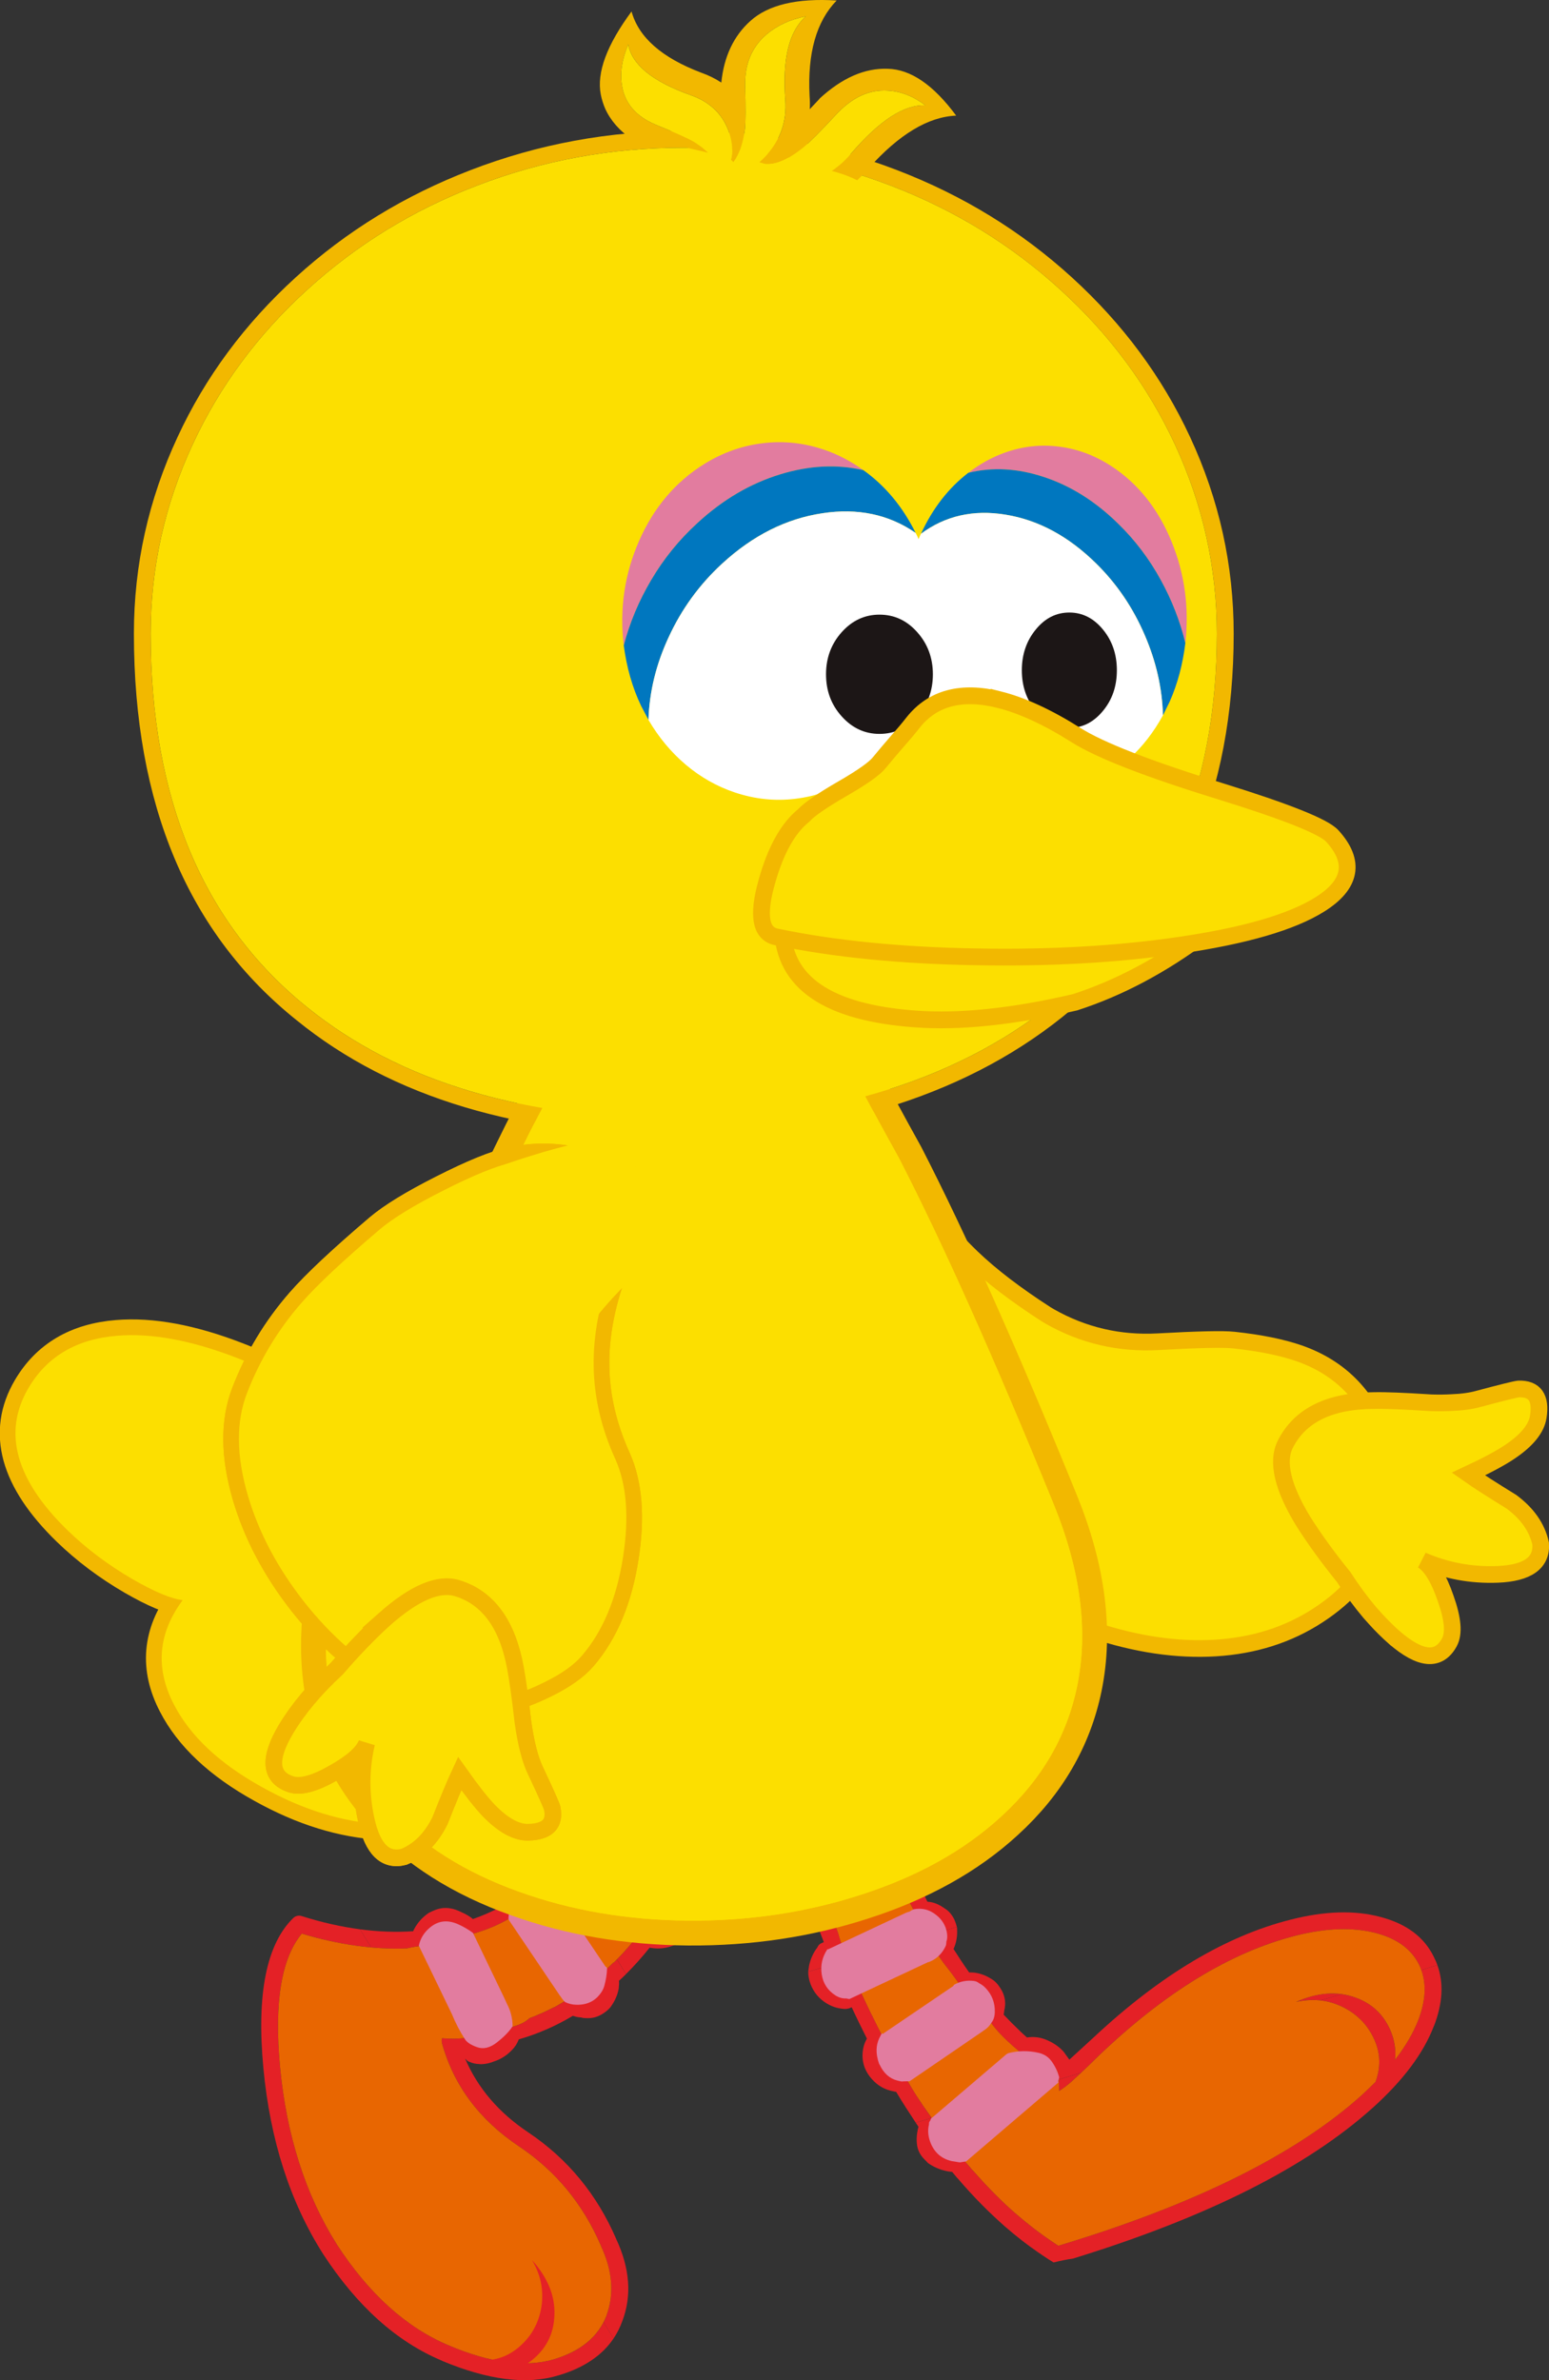 <?xml version="1.0" encoding="UTF-8" standalone="no"?>
<!-- Created with Inkscape (http://www.inkscape.org/) -->

<svg
   xmlns:dc="http://purl.org/dc/elements/1.1/"
   xmlns:cc="http://creativecommons.org/ns#"
   xmlns:rdf="http://www.w3.org/1999/02/22-rdf-syntax-ns#"
   xmlns:svg="http://www.w3.org/2000/svg"
   xmlns="http://www.w3.org/2000/svg"
   xmlns:sodipodi="http://sodipodi.sourceforge.net/DTD/sodipodi-0.dtd"
   xmlns:inkscape="http://www.inkscape.org/namespaces/inkscape"
   width="146.205"
   height="224.588"
   id="svg5696"
   version="1.1"
   inkscape:version="0.48.4 r9939"
   sodipodi:docname="big_bird6.svg">
  <rect width="100%" height="100%" fill="#333333" stroke="none"/>
  <defs
     id="defs5698" />
  <sodipodi:namedview
     id="base"
     pagecolor="#ffffff"
     bordercolor="#666666"
     borderopacity="1.0"
     inkscape:pageopacity="0.0"
     inkscape:pageshadow="2"
     inkscape:zoom="0.77472527"
     inkscape:cx="-18.849881"
     inkscape:cy="52.912563"
     inkscape:current-layer="layer1"
     inkscape:document-units="px"
     showgrid="false"
     inkscape:window-width="942"
     inkscape:window-height="591"
     inkscape:window-x="413"
     inkscape:window-y="97"
     inkscape:window-maximized="0"
     fit-margin-top="0"
     fit-margin-left="0"
     fit-margin-right="0"
     fit-margin-bottom="0" />
  <g
     id="layer1"
     inkscape:label="Layer 1"
     inkscape:groupmode="layer"
     transform="translate(-250.48,86.569)">
    <g
       transform="translate(-366.606,-365.16)"
       id="g1567">
      <path
         inkscape:connector-curvature="0"
         style="fill:#eddc00"
         d="m 679.032,436.743 c 0.75,-1.585 0.841,-3.604 0.278,-6.061 -0.597,-2.584 -1.804,-4.96 -3.626,-7.105 -2.1,-2.456 -4.689,-4.208 -7.78,-5.246 -3.613,-1.22 -7.671,-1.378 -12.174,-0.498 -0.825,-1.533 -2.773,-3.376 -5.864,-5.543 -3.286,-2.305 -6.771,-4.167 -10.452,-5.584 -4.275,-1.65 -8.028,-2.345 -11.264,-2.077 -3.83,0.307 -6.623,1.95 -8.376,4.929 -2.454,4.168 -1.228,8.644 3.683,13.425 1.793,1.74 3.841,3.277 6.138,4.613 2.06,1.187 3.634,1.851 4.733,1.979 -2.329,3.138 -2.605,6.427 -0.831,9.837 1.532,2.981 4.304,5.585 8.314,7.803 3.83,2.139 7.599,3.305 11.322,3.504 4.013,0.229 6.765,-0.801 8.257,-3.089 -0.359,2.107 0.524,3.988 2.653,5.645 1.989,1.554 4.483,2.504 7.483,2.828 3.159,0.359 5.899,-0.11 8.236,-1.405 2.692,-1.475 4.326,-3.828 4.91,-7.067 0.208,-1.148 -0.723,-3.039 -2.793,-5.682 -2.087,-2.642 -3.036,-4.483 -2.849,-5.525 v 0.319 z"
         id="path1569" />
      <path
         inkscape:connector-curvature="0"
         style="fill:none;stroke:#f2b800;stroke-width:2.97;stroke-miterlimit:10"
         d="m 679.032,436.743 v -0.32 c -0.188,1.042 0.762,2.884 2.849,5.525 2.07,2.643 3.001,4.533 2.793,5.682 -0.584,3.239 -2.218,5.593 -4.91,7.067 -2.337,1.295 -5.077,1.765 -8.236,1.405 -3,-0.324 -5.494,-1.274 -7.483,-2.828 -2.129,-1.656 -3.013,-3.537 -2.653,-5.645 -1.492,2.288 -4.244,3.317 -8.257,3.089 -3.724,-0.199 -7.492,-1.365 -11.322,-3.504 -4.011,-2.218 -6.782,-4.821 -8.314,-7.803 -1.774,-3.41 -1.498,-6.699 0.831,-9.837 -1.1,-0.129 -2.674,-0.793 -4.733,-1.979 -2.297,-1.336 -4.345,-2.873 -6.138,-4.613 -4.91,-4.781 -6.137,-9.257 -3.683,-13.425 1.753,-2.979 4.546,-4.622 8.376,-4.929 3.235,-0.268 6.988,0.427 11.264,2.077 3.682,1.417 7.166,3.279 10.452,5.584 3.091,2.167 5.039,4.01 5.864,5.543 4.503,-0.88 8.561,-0.722 12.174,0.498 3.091,1.038 5.681,2.79 7.78,5.246 1.822,2.146 3.029,4.521 3.626,7.105 0.561,2.458 0.47,4.477 -0.28,6.062 z"
         id="path1571" />
      <path
         inkscape:connector-curvature="0"
         style="fill:#fcdf00"
         d="m 679.032,436.743 c 0.75,-1.585 0.841,-3.604 0.278,-6.061 -0.597,-2.584 -1.804,-4.96 -3.626,-7.105 -2.1,-2.456 -4.689,-4.208 -7.78,-5.246 -3.613,-1.22 -7.671,-1.378 -12.174,-0.498 -0.825,-1.533 -2.773,-3.376 -5.864,-5.543 -3.286,-2.305 -6.771,-4.167 -10.452,-5.584 -4.275,-1.65 -8.028,-2.345 -11.264,-2.077 -3.83,0.307 -6.623,1.95 -8.376,4.929 -2.454,4.168 -1.228,8.644 3.683,13.425 1.793,1.74 3.841,3.277 6.138,4.613 2.06,1.187 3.634,1.851 4.733,1.979 -2.329,3.138 -2.605,6.427 -0.831,9.837 1.532,2.981 4.304,5.585 8.314,7.803 3.83,2.139 7.599,3.305 11.322,3.504 4.013,0.229 6.765,-0.801 8.257,-3.089 -0.359,2.107 0.524,3.988 2.653,5.645 1.989,1.554 4.483,2.504 7.483,2.828 3.159,0.359 5.899,-0.11 8.236,-1.405 2.692,-1.475 4.326,-3.828 4.91,-7.067 0.208,-1.148 -0.723,-3.039 -2.793,-5.682 -2.087,-2.642 -3.036,-4.483 -2.849,-5.525 v 0.319 z"
         id="path1573" />
      <path
         inkscape:connector-curvature="0"
         style="fill:#e42126"
         d="m 691.903,450.425 c 0.149,-0.013 0.301,0.015 0.438,0.086 0.114,0.058 0.198,0.14 0.265,0.229 0.052,0.069 0.099,0.149 0.127,0.242 1.105,3.558 2.262,6.916 3.491,10.066 -0.013,-0.048 -0.027,-0.096 -0.053,-0.14 0.251,0.863 0.535,1.738 0.877,2.625 l -3.672,1.107 c 0.011,-0.167 0.036,-0.33 0.067,-0.494 l -0.014,0.023 c 0.134,-0.686 0.401,-1.307 0.812,-1.831 0,-0.021 0.015,-0.049 0.023,-0.059 0.085,-0.163 0.207,-0.272 0.363,-0.338 l 0.217,-0.098 c -1.27,-3.242 -2.479,-6.706 -3.623,-10.396 -0.063,-0.206 -0.044,-0.412 0.056,-0.604 0.095,-0.193 0.251,-0.324 0.459,-0.389 0.057,-0.015 0.117,-0.022 0.167,-0.029"
         id="path1575" />
      <path
         inkscape:connector-curvature="0"
         style="fill:#e42126"
         d="m 699.597,445.505 c 0.129,-0.011 0.267,0.033 0.394,0.106 0.188,0.118 0.309,0.277 0.361,0.492 1.108,4.382 2.531,8.35 4.264,11.923 0.432,0.034 0.83,0.154 1.194,0.365 0.012,0.006 0.021,0.003 0.033,0.01 0.19,0.118 0.394,0.25 0.589,0.389 0.027,0.014 0.056,0.035 0.082,0.06 0.263,0.219 0.479,0.516 0.657,0.874 0.006,0.019 0.01,0.038 0.015,0.057 0.097,0.21 0.163,0.426 0.213,0.627 l -2.809,0.85 c -0.593,-1.132 -1.139,-2.196 -1.656,-3.186 -0.336,-0.675 -0.546,-1.095 -0.61,-1.27 -0.012,-0.009 -0.012,-0.009 -0.024,-0.017 0.027,0.056 0.045,0.11 0.075,0.175 -1.411,-3.198 -2.597,-6.681 -3.555,-10.469 -0.055,-0.219 -0.021,-0.417 0.083,-0.604 0.037,-0.061 0.083,-0.109 0.124,-0.15 0.104,-0.104 0.213,-0.177 0.356,-0.209 0.069,-0.02 0.136,-0.034 0.214,-0.023"
         id="path1577" />
      <path
         inkscape:connector-curvature="0"
         style="fill:#e42126"
         d="m 707.398,460.407 c 0.002,0.015 0.009,0.031 0.014,0.049 0.002,0.039 0.006,0.083 0.009,0.133 0.041,0.677 -0.065,1.321 -0.333,1.905 0.477,0.755 0.963,1.486 1.473,2.21 0.175,-0.002 0.353,0.006 0.534,0.023 0.009,-0.002 0.009,-0.002 0.022,0.004 0.624,0.091 1.205,0.337 1.746,0.723 0.01,0.009 0.035,0.02 0.049,0.036 0.194,0.158 0.366,0.354 0.521,0.587 l -0.02,-0.025 c 0.404,0.55 0.582,1.146 0.541,1.778 -0.01,0.011 -0.004,0.029 -0.01,0.054 -0.006,0.147 -0.035,0.291 -0.069,0.41 -0.014,0.132 -0.027,0.258 -0.058,0.391 0.5,0.532 1.017,1.047 1.542,1.55 0.215,0.203 0.432,0.406 0.658,0.606 0.68,-0.104 1.337,-0.012 1.971,0.283 0.585,0.258 1.083,0.611 1.487,1.057 l 0.547,0.753 2.314,-2.121 c 6.271,-5.858 12.474,-9.559 18.589,-11.095 3.229,-0.821 6.055,-0.898 8.472,-0.245 2.433,0.638 4.103,1.89 5.01,3.734 l 0.002,0.009 c 0.132,0.255 0.255,0.529 0.349,0.802 l -1.525,0.46 c -0.069,-0.187 -0.141,-0.368 -0.227,-0.55 -0.735,-1.438 -2.072,-2.411 -4.014,-2.928 -2.189,-0.578 -4.744,-0.499 -7.677,0.253 -6.095,1.561 -12.284,5.339 -18.572,11.356 -0.522,0.52 -1.057,1.041 -1.613,1.562 l -2.13,0.641 c -0.012,-0.14 -0.032,-0.28 -0.054,-0.416 -0.017,-0.13 -0.03,-0.249 -0.059,-0.372 -0.043,-0.074 -0.099,-0.117 -0.178,-0.146 -0.045,-0.109 -0.102,-0.228 -0.176,-0.341 -0.046,-0.077 -0.097,-0.145 -0.17,-0.213 -0.003,-0.011 -0.003,-0.011 -0.013,-0.017 -0.264,-0.326 -0.595,-0.566 -1.001,-0.744 l -0.008,0.004 c -0.41,-0.187 -0.835,-0.234 -1.288,-0.125 -0.027,0.007 -0.067,0.017 -0.098,0.025 -0.064,0.02 -0.138,0.042 -0.204,0.062 -0.391,-0.305 -0.767,-0.624 -1.145,-0.951 -0.078,-0.081 -0.164,-0.16 -0.245,-0.229 -0.113,-0.098 -0.226,-0.197 -0.327,-0.304 -0.706,-0.654 -1.308,-1.379 -1.81,-2.188 -0.023,-0.045 -0.053,-0.076 -0.077,-0.111 0.006,-0.024 0.02,-0.048 0.024,-0.068 0.004,-0.013 0.019,-0.036 0.022,-0.057 0.007,-0.014 0.015,-0.026 0.014,-0.037 0.003,-0.013 0.002,-0.021 0.01,-0.033 0.046,-0.149 0.075,-0.292 0.082,-0.438 0.005,-0.082 0.022,-0.163 0.052,-0.24 0.006,-0.016 0,-0.033 0.006,-0.047 0,-0.03 0.005,-0.051 0.007,-0.073 0.022,-0.274 -0.058,-0.531 -0.231,-0.777 -0.005,-0.009 -0.005,-0.009 -0.016,-0.017 -0.059,-0.094 -0.135,-0.173 -0.21,-0.244 -0.303,-0.22 -0.642,-0.354 -1.001,-0.41 -0.013,-0.005 -0.013,-0.005 -0.021,-0.003 -0.181,-0.019 -0.368,-0.023 -0.546,0 -0.029,0.008 -0.065,0.019 -0.099,0.018 -0.08,0.014 -0.155,0.027 -0.242,0.051 -0.489,-0.77 -1.04,-1.53 -1.654,-2.296 -0.547,-0.69 -1.127,-1.612 -1.73,-2.759 -0.017,-0.02 -0.021,-0.04 -0.025,-0.057 l 2.809,-0.852 z"
         id="path1579" />
      <path
         inkscape:connector-curvature="0"
         style="fill:#e42126"
         d="m 693.491,465.503 c -0.077,-0.294 -0.123,-0.58 -0.115,-0.862 l 3.672,-1.107 c 0.236,0.619 0.484,1.235 0.769,1.865 0.896,2.01 1.852,3.983 2.865,5.896 -0.008,0.011 -0.026,0.017 -0.042,0.031 -0.042,0.035 -0.073,0.066 -0.104,0.105 -0.036,0.02 -0.068,0.05 -0.098,0.092 l -0.004,0.012 -0.009,0.003 c -0.234,0.287 -0.354,0.621 -0.355,1.025 l 0.012,-0.004 c 0.004,0.351 0.111,0.669 0.319,0.955 0.048,0.06 0.114,0.134 0.179,0.217 l 10e-4,0.011 c 0.311,0.339 0.696,0.55 1.145,0.633 l 0.007,-0.002 c 0.11,0.019 0.219,0.035 0.325,0.047 0.05,-0.006 0.09,-0.008 0.144,-0.002 0.061,-0.011 0.12,-0.017 0.188,-0.026 l 0.019,-0.015 c 0.195,0.342 0.404,0.695 0.609,1.033 0.625,1.039 1.289,2.047 2.005,3.02 l -1.503,0.452 c -0.623,-0.938 -1.248,-1.903 -1.85,-2.909 -0.077,-0.009 -0.143,-0.028 -0.22,-0.036 l -0.011,-0.008 c -0.818,-0.145 -1.503,-0.528 -2.055,-1.157 l -0.01,-0.006 c -0.08,-0.09 -0.145,-0.173 -0.198,-0.242 -0.002,-0.008 -0.004,-0.018 -0.015,-0.023 -0.432,-0.571 -0.657,-1.215 -0.666,-1.927 0.004,-0.609 0.136,-1.156 0.418,-1.621 -0.487,-0.971 -0.974,-1.958 -1.439,-2.962 l -0.157,0.066 c -0.027,0.018 -0.062,0.029 -0.1,0.04 -0.085,0.026 -0.194,0.047 -0.325,0.055 -0.03,-10e-4 -0.07,0.001 -0.102,0 -0.696,-0.046 -1.317,-0.259 -1.883,-0.658 l -0.012,-0.007 c -0.694,-0.491 -1.165,-1.156 -1.404,-1.984"
         id="path1581" />
      <path
         inkscape:connector-curvature="0"
         style="fill:#e42126"
         d="m 751.232,464.478 1.525,-0.46 c 0.607,1.687 0.505,3.596 -0.322,5.743 l -0.011,0.004 c -0.973,2.556 -2.901,5.129 -5.782,7.724 l -0.008,0.003 c -6.194,5.573 -15.615,10.32 -28.262,14.209 -0.604,0.089 -1.216,0.215 -1.841,0.37 -0.328,-0.2 -0.661,-0.409 -0.983,-0.632 -0.183,-0.121 -0.365,-0.251 -0.548,-0.373 -0.495,-0.344 -0.987,-0.702 -1.475,-1.081 -0.538,-0.425 -1.073,-0.862 -1.604,-1.322 -0.703,-0.627 -1.396,-1.272 -2.076,-1.956 -0.815,-0.814 -1.604,-1.681 -2.385,-2.592 l -0.008,0.004 c -0.162,-0.2 -0.326,-0.399 -0.49,-0.589 -0.054,-0.011 -0.116,-0.014 -0.181,-0.027 l 0.031,0.011 c -0.759,-0.098 -1.462,-0.363 -2.082,-0.785 -0.068,-0.05 -0.138,-0.113 -0.192,-0.188 -0.002,-0.009 -0.002,-0.009 -0.014,-0.015 -0.017,-0.026 -0.045,-0.05 -0.073,-0.072 l -0.028,-0.022 c -0.014,-0.018 -0.03,-0.033 -0.05,-0.057 -0.449,-0.433 -0.697,-0.948 -0.746,-1.521 -0.032,-0.28 -0.028,-0.632 0.035,-1.073 l 0.009,-0.014 c 0.027,-0.185 0.06,-0.348 0.108,-0.498 -0.089,-0.128 -0.171,-0.257 -0.261,-0.386 l 1.503,-0.452 c 0.174,0.226 0.35,0.464 0.518,0.688 -0.058,0.081 -0.1,0.177 -0.142,0.281 l -0.007,0.012 c 0.003,0.009 0.003,0.009 -0.004,0.024 l -0.007,0.01 c -0.063,0.166 -0.108,0.354 -0.15,0.562 l 0.004,0.011 c -0.034,0.266 -0.051,0.479 -0.031,0.647 0.002,0.011 0.002,0.011 -0.005,0.021 0.037,0.229 0.138,0.424 0.325,0.595 0.037,0.02 0.057,0.056 0.076,0.081 0.008,-0.002 0.008,-0.002 0.01,0.007 0.018,0.016 0.044,0.039 0.062,0.062 0.016,0.016 0.029,0.031 0.048,0.06 0.396,0.241 0.823,0.391 1.283,0.449 0.01,-0.002 0.01,-0.002 0.021,0.004 0.11,0.019 0.213,0.019 0.313,0.019 0.017,0.006 0.032,10e-4 0.044,0.007 0.122,-0.005 0.243,-0.022 0.359,-0.046 0.05,0.139 0.141,0.289 0.27,0.446 0.17,0.193 0.354,0.386 0.531,0.594 0.106,0.122 0.218,0.251 0.31,0.38 0.013,0.005 0.036,0.02 0.05,0.028 0.725,0.83 1.459,1.623 2.21,2.364 0.607,0.614 1.226,1.189 1.856,1.734 1.117,0.971 2.276,1.86 3.452,2.652 l 0.016,0.007 c 0.178,0.121 0.359,0.241 0.54,0.362 12.842,-3.867 22.379,-8.596 28.604,-14.179 0.466,-0.431 0.906,-0.854 1.329,-1.269 0.064,-0.164 0.123,-0.339 0.166,-0.515 0.36,-1.285 0.224,-2.566 -0.432,-3.825 -0.63,-1.224 -1.589,-2.143 -2.886,-2.771 -0.647,-0.311 -1.328,-0.511 -2.023,-0.588 l 1.969,-0.593 c 0.442,0.061 0.877,0.168 1.305,0.317 1.534,0.539 2.627,1.56 3.291,3.044 0.413,0.958 0.565,1.903 0.464,2.83 0.974,-1.252 1.71,-2.506 2.197,-3.759 0.677,-1.762 0.772,-3.337 0.275,-4.706"
         id="path1583" />
      <path
         inkscape:connector-curvature="0"
         style="fill:#e42126"
         d="m 741.732,467.346 c -0.752,-0.094 -1.521,-0.046 -2.321,0.144 1.521,-0.677 2.953,-0.922 4.29,-0.736 l -1.969,0.592 z"
         id="path1585" />
      <path
         inkscape:connector-curvature="0"
         style="fill:#e42126"
         d="m 718.16,475.062 c -0.354,0.305 -0.712,0.577 -1.105,0.827 -0.002,-0.254 -0.004,-0.503 -0.024,-0.746 -0.004,-0.112 -0.016,-0.221 -0.03,-0.331 l 2.13,-0.641 c -0.326,0.293 -0.649,0.597 -0.971,0.891"
         id="path1587" />
      <path
         inkscape:connector-curvature="0"
         style="fill:#e86601"
         d="m 698.902,445.887 c -0.104,0.188 -0.138,0.386 -0.083,0.604 0.958,3.789 2.144,7.271 3.555,10.47 -0.03,-0.064 -0.048,-0.119 -0.075,-0.175 0.013,0.008 0.013,0.008 0.024,0.017 0.064,0.175 0.274,0.595 0.61,1.27 0.519,0.999 1.072,2.081 1.682,3.242 0.604,1.146 1.184,2.068 1.73,2.759 0.613,0.766 1.165,1.526 1.654,2.295 -0.043,0.003 -0.078,0.017 -0.113,0.036 -0.049,0.015 -0.086,0.025 -0.129,0.051 -0.02,0.005 -0.037,0.012 -0.059,0.016 -0.05,0.066 -0.107,0.118 -0.177,0.167 l -6.798,4.604 c -0.007,0.011 -0.017,0.036 -0.043,0.055 -1.014,-1.913 -1.97,-3.888 -2.865,-5.896 -0.678,-1.521 -1.229,-3.016 -1.645,-4.491 0.024,0.045 0.039,0.093 0.052,0.141 -1.229,-3.15 -2.386,-6.509 -3.491,-10.066 -0.028,-0.093 -0.075,-0.173 -0.127,-0.242 -0.066,-0.089 -0.15,-0.171 -0.264,-0.229 -0.138,-0.071 -0.289,-0.099 -0.438,-0.086 0.019,-0.118 0.04,-0.236 0.074,-0.359 0.295,-1.184 0.829,-2.255 1.584,-3.205 0.761,-0.963 1.658,-1.761 2.671,-2.408 0.388,-0.083 0.789,-0.091 1.192,-0.019 0.558,0.1 1.068,0.298 1.518,0.583 0.221,0.151 0.442,0.31 0.654,0.488 -0.078,-0.011 -0.145,0.003 -0.214,0.022 -0.144,0.032 -0.252,0.105 -0.356,0.209 -0.04,0.037 -0.086,0.086 -0.123,0.147"
         id="path1589" />
      <path
         inkscape:connector-curvature="0"
         style="fill:#e27c9f"
         d="m 700.682,471.295 c 0.026,-0.02 0.036,-0.044 0.043,-0.054 l 6.798,-4.604 c 0.069,-0.049 0.127,-0.101 0.177,-0.167 0.021,-0.004 0.039,-0.011 0.059,-0.016 0.043,-0.025 0.08,-0.036 0.129,-0.051 0.034,-0.02 0.07,-0.033 0.113,-0.035 0.087,-0.023 0.162,-0.037 0.243,-0.052 0.032,0.002 0.068,-0.009 0.098,-0.017 0.178,-0.024 0.365,-0.019 0.546,0 0.009,-0.002 0.009,-0.002 0.021,0.003 0.359,0.057 0.698,0.19 1.002,0.41 0.074,0.071 0.15,0.15 0.21,0.244 0.01,0.008 0.01,0.008 0.015,0.017 0.174,0.247 0.254,0.503 0.232,0.777 -0.003,0.022 -0.008,0.043 -0.008,0.073 -0.006,0.014 0,0.031 -0.006,0.047 -0.029,0.077 -0.047,0.158 -0.052,0.24 -0.007,0.146 -0.036,0.289 -0.082,0.438 -0.009,0.012 -0.007,0.021 -0.011,0.033 0.001,0.011 -0.006,0.023 -0.013,0.037 -0.004,0.021 -0.019,0.044 -0.022,0.057 -0.006,0.021 -0.019,0.045 -0.024,0.068 -0.1,0.236 -0.238,0.433 -0.393,0.597 -0.06,0.046 -0.118,0.095 -0.179,0.135 -0.017,0.015 -0.034,0.021 -0.061,0.039 l 0.007,-0.003 c -0.07,0.032 -0.137,0.083 -0.205,0.135 l -6.911,4.729 -0.019,0.015 c -0.068,0.009 -0.128,0.016 -0.188,0.026 -0.055,-0.006 -0.095,-0.004 -0.145,0.002 -0.105,-0.012 -0.215,-0.028 -0.325,-0.047 l -0.007,0.002 c -0.448,-0.083 -0.834,-0.294 -1.145,-0.633 l -10e-4,-0.01 c -0.064,-0.084 -0.131,-0.158 -0.179,-0.218 -0.208,-0.286 -0.315,-0.604 -0.319,-0.955 l -0.012,0.004 c 0.002,-0.404 0.121,-0.738 0.355,-1.025 l 0.009,-0.003 0.004,-0.012 c 0.029,-0.042 0.062,-0.072 0.098,-0.092 0.03,-0.039 0.062,-0.07 0.104,-0.105 0.017,-0.012 0.036,-0.018 0.044,-0.029"
         id="path1591" />
      <path
         inkscape:connector-curvature="0"
         style="fill:#e86601"
         d="m 703.018,475.41 c -0.205,-0.338 -0.414,-0.691 -0.609,-1.033 l 6.911,-4.729 c 0.068,-0.052 0.136,-0.103 0.205,-0.134 l -0.007,0.002 c 0.026,-0.019 0.044,-0.024 0.06,-0.039 0.062,-0.04 0.12,-0.088 0.18,-0.135 0.154,-0.164 0.293,-0.359 0.393,-0.597 0.024,0.035 0.054,0.066 0.077,0.111 0.502,0.81 1.104,1.534 1.81,2.188 0.102,0.106 0.214,0.206 0.327,0.304 0.081,0.069 0.167,0.148 0.245,0.229 0.378,0.327 0.754,0.646 1.144,0.951 -0.259,0.07 -0.489,0.157 -0.713,0.27 -0.154,0.078 -0.299,0.149 -0.437,0.234 -0.024,0.018 -0.044,0.023 -0.068,0.04 -0.01,0.003 -0.01,0.003 -0.017,0.017 l -6.871,5.863 c -0.02,0.037 -0.047,0.087 -0.076,0.126 h -0.01 c -0.008,0.015 -0.014,0.027 -0.021,0.039 -0.901,-1.183 -1.752,-2.413 -2.523,-3.707"
         id="path1593" />
      <path
         inkscape:connector-curvature="0"
         style="fill:#e86601"
         d="m 707.843,481.747 c 0.024,0.015 0.052,0.036 0.068,0.063 l 8.875,-7.614 -0.023,-0.129 c -0.002,-0.008 -0.007,-0.027 -0.009,-0.046 -0.007,-0.021 -0.016,-0.039 -0.019,-0.059 -0.009,-0.026 -0.017,-0.055 -0.026,-0.085 0.08,0.028 0.136,0.071 0.179,0.146 0.028,0.123 0.042,0.242 0.06,0.372 0.041,0.247 0.068,0.497 0.084,0.748 0.02,0.242 0.021,0.491 0.023,0.745 0.394,-0.25 0.752,-0.522 1.105,-0.827 0.893,-0.807 1.75,-1.622 2.583,-2.452 6.288,-6.018 12.478,-9.796 18.572,-11.356 2.933,-0.752 5.487,-0.831 7.677,-0.253 1.941,0.518 3.278,1.489 4.014,2.928 0.741,1.502 0.721,3.251 -0.048,5.258 -0.487,1.253 -1.224,2.507 -2.197,3.759 0.103,-0.926 -0.051,-1.872 -0.464,-2.83 -0.664,-1.484 -1.757,-2.505 -3.291,-3.044 -1.706,-0.619 -3.576,-0.479 -5.595,0.419 1.536,-0.347 2.983,-0.21 4.346,0.445 1.296,0.628 2.255,1.547 2.885,2.771 0.655,1.259 0.792,2.54 0.431,3.825 -0.041,0.177 -0.101,0.351 -0.165,0.515 -0.423,0.415 -0.863,0.838 -1.329,1.269 -6.225,5.583 -15.762,10.312 -28.604,14.179 -0.181,-0.121 -0.362,-0.241 -0.54,-0.362 l -0.016,-0.007 c -1.176,-0.792 -2.335,-1.682 -3.452,-2.652 -0.63,-0.545 -1.249,-1.119 -1.856,-1.734 -0.751,-0.741 -1.485,-1.534 -2.21,-2.364 -0.014,-0.009 -0.037,-0.023 -0.05,-0.028 -0.092,-0.129 -0.203,-0.258 -0.31,-0.38 -0.178,-0.208 -0.361,-0.4 -0.531,-0.594 -0.129,-0.157 -0.22,-0.308 -0.27,-0.446 -0.022,-0.075 -0.033,-0.145 -0.033,-0.217 0.049,-0.008 0.094,-10e-4 0.136,0.037"
         id="path1595" />
      <path
         inkscape:connector-curvature="0"
         style="fill:#e27c9f"
         d="m 707.911,481.81 c -0.017,-0.026 -0.044,-0.048 -0.068,-0.062 -0.042,-0.038 -0.087,-0.045 -0.136,-0.04 0,0.072 0.011,0.142 0.033,0.217 -0.116,0.023 -0.237,0.041 -0.359,0.046 -0.012,-0.006 -0.027,-10e-4 -0.043,-0.007 -0.102,0 -0.204,0 -0.314,-0.019 -0.012,-0.006 -0.012,-0.006 -0.021,-0.004 -0.46,-0.059 -0.888,-0.208 -1.283,-0.449 -0.019,-0.028 -0.032,-0.044 -0.047,-0.06 -0.019,-0.023 -0.045,-0.047 -0.062,-0.062 -0.002,-0.009 -0.002,-0.009 -0.011,-0.007 -0.019,-0.025 -0.038,-0.062 -0.075,-0.081 -0.188,-0.171 -0.288,-0.364 -0.325,-0.595 0.007,-0.011 0.007,-0.011 0.005,-0.021 -0.02,-0.169 -0.003,-0.383 0.031,-0.648 l -0.004,-0.011 c 0.042,-0.208 0.087,-0.396 0.15,-0.562 l 0.007,-0.01 c 0.007,-0.016 0.007,-0.016 0.003,-0.024 l 0.008,-0.012 c 0.042,-0.104 0.084,-0.2 0.142,-0.281 0.007,-0.012 0.013,-0.024 0.021,-0.038 h 0.01 c 0.028,-0.04 0.057,-0.09 0.076,-0.127 l 6.871,-5.863 c 0.007,-0.014 0.007,-0.014 0.017,-0.017 0.024,-0.017 0.044,-0.022 0.068,-0.04 0.138,-0.085 0.282,-0.156 0.436,-0.234 0.225,-0.112 0.455,-0.199 0.714,-0.27 0.067,-0.02 0.141,-0.042 0.21,-0.062 0.025,-0.009 0.065,-0.019 0.093,-0.025 0.453,-0.109 0.877,-0.062 1.288,0.125 l 0.007,-0.004 c 0.407,0.178 0.738,0.418 1.002,0.744 0.01,0.006 0.01,0.006 0.013,0.017 0.073,0.068 0.124,0.136 0.17,0.213 0.074,0.113 0.131,0.231 0.175,0.341 0.01,0.03 0.018,0.059 0.026,0.085 0.003,0.02 0.012,0.037 0.019,0.059 0.002,0.019 0.007,0.037 0.009,0.046 l 0.023,0.129 -8.879,7.613 z"
         id="path1597" />
      <path
         inkscape:connector-curvature="0"
         style="fill:#e27c9f"
         d="m 702.946,458.965 c 0.009,-0.011 0.009,-0.011 0.016,-0.015 0.056,-0.049 0.107,-0.084 0.173,-0.112 0.063,-0.029 0.116,-0.057 0.181,-0.086 0.788,-0.158 1.504,0.02 2.144,0.539 0.42,0.328 0.706,0.728 0.883,1.2 0.002,0.01 0.002,0.02 0.016,0.026 0.003,0.009 0.003,0.009 -0.006,0.021 0.059,0.154 0.101,0.321 0.122,0.501 0.036,0.288 0.02,0.541 -0.062,0.761 0,0.104 -0.017,0.21 -0.033,0.329 -0.037,0.105 -0.094,0.207 -0.152,0.313 -0.334,0.598 -0.809,1.018 -1.426,1.268 -0.019,-0.003 -0.039,0.002 -0.045,0.016 -0.03,-0.002 -0.052,0.003 -0.08,0.01 l -7.425,3.483 -0.299,-0.062 c -0.329,0.025 -0.661,-0.072 -1.001,-0.277 -0.738,-0.468 -1.177,-1.13 -1.31,-2.011 -0.125,-0.86 0.062,-1.648 0.546,-2.361 0.028,-0.011 0.043,-0.004 0.035,0.009 0.002,0.009 0.002,0.009 -0.004,0.021 l 7.398,-3.474 c 0.109,-0.042 0.224,-0.078 0.329,-0.099"
         id="path1599" />
      <path
         inkscape:connector-curvature="0"
         style="fill:#e27c9f"
         d="m 700.21,470.656 -0.005,-0.013 0.007,-0.013 c 0.043,-0.064 0.08,-0.139 0.135,-0.206 0.021,0.025 0.027,0.062 0.037,0.094 l 6.692,-4.54 c 0.004,-0.023 0.018,-0.049 0.022,-0.06 l 0.048,-0.055 c 0.574,-0.319 1.198,-0.435 1.854,-0.355 0.073,0.009 0.146,0.03 0.219,0.05 0.105,0.039 0.208,0.1 0.303,0.177 0.219,0.109 0.417,0.256 0.599,0.448 0.6,0.635 0.888,1.396 0.86,2.271 -0.01,0.405 -0.111,0.722 -0.295,0.965 -0.185,0.313 -0.413,0.55 -0.691,0.726 -0.04,0.032 -0.086,0.057 -0.129,0.083 l 0.004,0.008 -6.94,4.746 c -0.147,-0.006 -0.303,-0.013 -0.476,0 -0.07,0 -0.143,0 -0.213,0.012 -0.021,-0.003 -0.04,0.003 -0.072,0.003 -0.008,0.002 -0.008,0.002 -0.013,-0.008 -0.117,-0.019 -0.253,-0.048 -0.387,-0.087 -0.715,-0.182 -1.268,-0.674 -1.655,-1.486 -0.02,-0.024 -0.026,-0.042 -0.044,-0.069 l -0.131,-0.402 c -0.005,-0.01 -0.005,-0.019 0,-0.031 -0.003,-0.008 -0.003,-0.008 -0.005,-0.019 -0.211,-0.806 -0.126,-1.555 0.276,-2.239"
         id="path1601" />
      <path
         inkscape:connector-curvature="0"
         style="fill:#e27c9f"
         d="m 707.686,482.631 c -0.139,-0.02 -0.281,-0.039 -0.414,-0.069 -0.118,-0.018 -0.236,-0.031 -0.356,-0.055 -0.922,-0.212 -1.568,-0.749 -1.952,-1.613 -0.276,-0.64 -0.338,-1.251 -0.195,-1.842 0.008,-0.073 0.008,-0.136 0.011,-0.198 l 0.008,-0.012 c 0.039,-0.075 0.082,-0.14 0.126,-0.204 0.004,-0.022 0.017,-0.045 0.024,-0.058 l -0.022,-0.033 0.063,-0.055 c 0.023,-0.036 0.041,-0.081 0.061,-0.122 0.006,0.02 0.009,0.043 0.013,0.052 l 7.036,-6.006 c 0.023,-0.02 0.062,-0.031 0.099,-0.052 0.023,-0.017 0.043,-0.024 0.06,-0.038 0.949,-0.248 1.904,-0.256 2.879,-0.034 0.499,0.12 0.909,0.376 1.21,0.79 0.337,0.466 0.57,0.968 0.721,1.498 -0.016,0.128 -0.036,0.248 -0.1,0.36 0.014,0.046 0.023,0.108 0.027,0.154 l -8.705,7.442 -0.594,0.095 z m 9.108,-8.396 c 0.005,-0.021 -0.002,-0.041 -0.003,-0.049 -0.011,-0.071 -0.035,-0.146 -0.063,-0.211 l -0.007,0.011 c 0.023,0.078 0.047,0.162 0.073,0.249"
         id="path1603" />
      <path
         inkscape:connector-curvature="0"
         style="fill:#e86601"
         d="m 680.671,440.921 c 0.065,-0.155 0.08,-0.317 0.044,-0.469 1.08,0.109 2.069,0.483 2.947,1.137 0.909,0.655 1.638,1.496 2.188,2.493 0.104,0.298 0.206,0.614 0.306,0.961 0.015,0.062 0.025,0.121 0.032,0.188 -0.17,-0.035 -0.333,-0.013 -0.494,0.062 -0.122,0.067 -0.224,0.15 -0.297,0.256 -0.043,0.061 -0.074,0.127 -0.104,0.203 -1.271,3.709 -2.701,6.99 -4.287,9.857 -0.059,0.163 -0.134,0.325 -0.214,0.48 -0.231,0.504 -0.501,1.009 -0.817,1.494 l -5.146,-5.229 -0.011,0.006 -0.536,-0.547 c 0.486,-0.569 0.945,-1.158 1.389,-1.755 1.663,-2.421 3.208,-5.202 4.632,-8.34 0.128,-0.264 0.246,-0.524 0.368,-0.797"
         id="path1605" />
      <path
         inkscape:connector-curvature="0"
         style="fill:#e42126"
         d="m 680.676,440.312 c 0.018,0.047 0.033,0.095 0.039,0.14 0.036,0.151 0.021,0.313 -0.044,0.469 -0.122,0.273 -0.24,0.533 -0.368,0.799 -1.424,3.138 -2.969,5.919 -4.632,8.34 -0.443,0.597 -0.902,1.186 -1.389,1.755 l -0.035,-0.041 c -0.087,-0.026 -0.183,-0.048 -0.276,-0.068 -0.027,-0.007 -0.056,-0.014 -0.093,-0.015 -0.287,-0.054 -0.588,-0.054 -0.903,0.002 -0.016,-0.003 -0.022,0.001 -0.035,-10e-4 -0.185,0.021 -0.367,0.103 -0.539,0.217 -0.394,0.289 -0.662,0.68 -0.8,1.147 -0.096,0.337 -0.108,0.674 -0.036,1.011 l 0.004,0.011 0.328,0.318 c -0.181,0.182 -0.368,0.368 -0.56,0.543 -0.271,0.263 -0.552,0.519 -0.841,0.766 l -0.692,-1.117 c 0.075,-0.068 0.147,-0.135 0.215,-0.2 -0.123,-0.59 -0.104,-1.181 0.06,-1.762 0.229,-0.825 0.694,-1.486 1.379,-1.992 0.008,-0.006 0.018,-0.01 0.018,-0.01 0.386,-0.273 0.797,-0.437 1.243,-0.491 0.013,0.003 0.028,-0.007 0.037,-0.013 0.327,-0.05 0.653,-0.068 0.972,-0.044 1.996,-2.749 3.828,-6.016 5.498,-9.794 0.086,-0.204 0.231,-0.34 0.428,-0.418 0.211,-0.072 0.414,-0.065 0.615,0.016 0.201,0.085 0.34,0.23 0.407,0.432"
         id="path1607" />
      <path
         inkscape:connector-curvature="0"
         style="fill:#e42126"
         d="m 686.749,445.663 c 0.098,0.196 0.107,0.397 0.038,0.606 -0.708,2.067 -1.468,4.011 -2.279,5.834 -0.86,1.915 -1.765,3.697 -2.728,5.328 0.196,0.359 0.345,0.729 0.458,1.121 0.123,0.438 0.147,0.875 0.062,1.312 l 0.007,-0.004 c -0.044,0.248 -0.101,0.491 -0.168,0.743 -0.007,0.04 -0.024,0.072 -0.037,0.106 -0.129,0.301 -0.324,0.583 -0.57,0.861 -0.029,0.031 -0.055,0.061 -0.091,0.083 -0.193,0.153 -0.376,0.291 -0.551,0.401 -0.037,0.02 -0.068,0.039 -0.118,0.057 -0.756,0.318 -1.516,0.407 -2.279,0.274 l -0.015,-0.002 c -0.014,-0.003 -0.044,-0.009 -0.079,-0.01 -0.712,0.896 -1.454,1.721 -2.225,2.484 l -0.853,-1.376 c 0.537,-0.557 1.07,-1.141 1.579,-1.771 l -0.01,-0.009 c 0.349,-0.398 0.679,-0.802 1.013,-1.219 0.142,0.098 0.287,0.181 0.448,0.233 0.014,0.004 0.026,0.007 0.031,0.015 0.127,0.038 0.251,0.066 0.373,0.094 0.454,0.08 0.898,0.028 1.345,-0.149 0.096,-0.057 0.19,-0.128 0.292,-0.213 0.095,-0.105 0.173,-0.225 0.229,-0.338 0.051,-0.187 0.093,-0.36 0.124,-0.532 l -0.003,-0.008 c 0.037,-0.202 0.028,-0.404 -0.03,-0.611 l 0.003,0.009 c -0.114,-0.392 -0.28,-0.755 -0.504,-1.093 l -0.008,-0.02 c -0.067,-0.085 -0.138,-0.182 -0.223,-0.282 l -0.007,-0.007 c 0.316,-0.485 0.586,-0.99 0.817,-1.494 0.08,-0.156 0.155,-0.317 0.214,-0.48 1.586,-2.867 3.017,-6.148 4.287,-9.857 0.03,-0.076 0.061,-0.144 0.104,-0.203 0.073,-0.105 0.175,-0.188 0.297,-0.256 0.161,-0.074 0.324,-0.097 0.493,-0.062 0.041,0.01 0.07,0.016 0.112,0.024 0.209,0.074 0.364,0.211 0.452,0.411"
         id="path1609" />
      <path
         inkscape:connector-curvature="0"
         style="fill:#e42126"
         d="m 675.508,465.494 c 0.017,0.234 0.007,0.461 -0.02,0.697 -0.004,0.015 -0.002,0.038 -0.007,0.052 -0.114,0.617 -0.368,1.182 -0.76,1.716 -0.002,0.013 -0.018,0.023 -0.031,0.043 -0.147,0.174 -0.334,0.346 -0.555,0.494 -0.553,0.402 -1.135,0.564 -1.758,0.519 -0.015,-0.003 -0.037,0 -0.05,-0.003 -0.151,0 -0.293,-0.026 -0.436,-0.065 -0.236,-0.004 -0.481,-0.063 -0.734,-0.149 -1.619,0.968 -3.321,1.712 -5.108,2.224 -0.153,0.411 -0.387,0.763 -0.712,1.081 l -0.009,0.006 c -0.468,0.465 -0.999,0.793 -1.586,0.984 -0.399,0.166 -0.771,0.245 -1.118,0.264 -0.088,0.007 -0.182,0.007 -0.279,-0.002 l -0.015,-0.004 c -0.343,-0.008 -0.643,-0.078 -0.887,-0.191 -0.15,-0.039 -0.273,-0.123 -0.372,-0.247 -0.007,-0.007 -0.011,-0.018 -0.025,-0.021 -0.025,-0.018 -0.034,-0.035 -0.059,-0.059 1.192,2.784 3.182,5.112 5.974,6.974 3.702,2.482 6.464,5.83 8.289,10.05 l -0.016,-0.027 c 1.311,2.792 1.505,5.394 0.581,7.802 -0.212,0.583 -0.484,1.116 -0.817,1.611 l -0.947,-1.528 c 0.106,-0.207 0.198,-0.412 0.284,-0.63 l -0.004,-0.01 c 0.748,-2.034 0.572,-4.228 -0.531,-6.577 0.003,-0.013 0.003,-0.013 -0.002,-0.023 -1.691,-3.926 -4.265,-7.041 -7.722,-9.354 -3.747,-2.502 -6.171,-5.753 -7.278,-9.754 -0.036,-0.151 -0.031,-0.295 0.014,-0.45 0.943,0.08 1.885,0.043 2.839,-0.106 -0.004,-0.025 -0.015,-0.044 -0.023,-0.057 0.014,0.023 0.025,0.042 0.031,0.071 l 0.325,0.674 c 0.013,0.002 0.013,0.002 0.012,0.015 0.02,0.037 0.035,0.059 0.044,0.09 0.021,0.02 0.03,0.036 0.042,0.053 l 0.008,0.008 c 0.015,0.026 0.023,0.045 0.035,0.061 0.078,0.032 0.168,0.046 0.275,0.05 0.014,0.003 0.014,0.003 0.021,-0.003 0.228,0.011 0.486,-0.043 0.755,-0.152 0.016,-0.009 0.033,-0.021 0.045,-0.02 0.376,-0.126 0.702,-0.328 1.003,-0.617 0.204,-0.21 0.343,-0.455 0.401,-0.737 l 0.002,-0.014 c 0.004,-0.014 0.004,-0.014 0.006,-0.028 0.004,-0.015 0.011,-0.041 0.013,-0.055 0.005,-0.015 0.012,-0.041 0.011,-0.062 0.421,-0.123 0.84,-0.254 1.255,-0.395 0.382,-0.134 0.708,-0.302 0.962,-0.508 0.063,-0.05 0.128,-0.098 0.184,-0.158 0.425,-0.157 0.846,-0.339 1.257,-0.521 0.355,-0.16 0.692,-0.326 1.036,-0.503 0.013,0.003 0.029,-0.007 0.043,-0.005 0.562,-0.313 1.122,-0.648 1.653,-1.015 0.107,0.086 0.224,0.154 0.344,0.219 l 0.014,0.003 c 0.012,0.003 0.03,0.016 0.047,0.019 0.05,0.026 0.104,0.038 0.156,0.065 0.014,0.004 0.014,0.004 0.026,0.007 0.133,0.047 0.255,0.074 0.385,0.075 0.118,-10e-4 0.218,0.015 0.324,0.053 0.035,0.002 0.062,0.012 0.099,0.012 0.282,0.022 0.537,-0.056 0.777,-0.228 0.01,-0.006 0.01,-0.006 0.018,-0.009 0.089,-0.06 0.161,-0.114 0.222,-0.185 0.233,-0.321 0.393,-0.665 0.461,-1.042 0.019,-0.211 0.024,-0.41 -0.016,-0.607 l -0.003,-0.022 c -0.004,-0.007 -0.004,-0.007 -0.002,-0.021 l -0.006,-0.009 c -0.021,-0.128 -0.048,-0.25 -0.089,-0.374 -0.01,-0.007 -0.017,-0.024 -0.017,-0.046 0.359,-0.318 0.715,-0.645 1.051,-0.982 0.058,-0.043 0.095,-0.091 0.144,-0.146 0.011,0.018 0.016,0.027 0.02,0.034 0.112,-0.101 0.209,-0.211 0.319,-0.312 l 0.854,1.376 c -0.218,0.211 -0.433,0.428 -0.667,0.631"
         id="path1611" />
      <path
         inkscape:connector-curvature="0"
         style="fill:#e42126"
         d="m 669.804,454.587 0.692,1.117 c -0.635,0.568 -1.3,1.11 -1.983,1.639 0.046,0.019 0.082,0.043 0.116,0.078 -0.057,-0.033 -0.113,-0.068 -0.167,-0.104 -0.048,-0.019 -0.083,-0.041 -0.136,-0.069 -0.184,-0.085 -0.387,-0.119 -0.616,-0.106 -0.011,-0.004 -0.02,0.002 -0.032,-0.002 -0.358,0.002 -0.681,0.107 -0.975,0.326 -0.002,0.013 -0.002,0.013 -0.017,0.009 -0.037,0.036 -0.085,0.088 -0.156,0.143 -0.007,0.005 -0.007,0.005 -0.016,0.009 -0.358,0.308 -0.576,0.685 -0.663,1.146 l -0.005,0.014 c -0.004,0.086 -0.015,0.16 -0.024,0.24 0.008,0.026 0,0.054 0,0.091 -0.003,0.037 -0.003,0.071 0.004,0.102 -0.085,0.054 -0.169,0.103 -0.252,0.155 -1.202,0.747 -2.482,1.307 -3.821,1.676 -0.265,0.009 -0.539,0.03 -0.824,0.076 l -0.027,-0.041 c -0.015,-0.023 -0.025,-0.039 -0.051,-0.061 -0.181,-0.2 -0.47,-0.385 -0.854,-0.553 -0.005,-0.009 -0.01,-0.016 -0.023,-0.018 -0.238,-0.122 -0.435,-0.199 -0.6,-0.224 -0.017,-0.003 -0.017,-0.003 -0.028,-0.007 -0.235,-0.039 -0.472,-0.009 -0.706,0.102 -0.041,0.025 -0.089,0.044 -0.136,0.061 -0.01,0.006 -0.01,0.006 -0.018,0.011 l -0.008,0.005 c -0.015,-0.003 -0.03,0.007 -0.049,0.021 l 0.034,-0.024 c -0.007,0.004 -0.023,0.018 -0.038,0.012 -0.019,0.013 -0.034,0.022 -0.051,0.033 -0.346,0.247 -0.614,0.568 -0.81,0.942 l 0.004,-0.013 c -0.065,0.121 -0.116,0.246 -0.152,0.376 0.005,0.007 0.005,0.007 0,0.021 -0.015,0.067 -0.021,0.132 -0.032,0.192 l 0.082,0.169 c -0.17,0.024 -0.34,0.052 -0.515,0.068 -0.508,0.045 -0.992,0.125 -1.461,0.237 -1.097,0.044 -2.219,0.017 -3.365,-0.086 l -1.06,-1.714 c 1.733,0.229 3.399,0.288 5.017,0.181 0.027,-0.052 0.047,-0.099 0.07,-0.15 l 0.005,-0.015 c 0.327,-0.631 0.795,-1.154 1.392,-1.561 0.059,-0.035 0.123,-0.063 0.188,-0.09 0.023,-0.016 0.061,-0.037 0.088,-0.044 0.041,-0.027 0.081,-0.04 0.129,-0.057 0.549,-0.259 1.104,-0.337 1.654,-0.235 0.293,0.039 0.651,0.167 1.068,0.372 l -0.032,-0.015 c 0.449,0.197 0.802,0.41 1.078,0.646 0.88,-0.304 1.729,-0.676 2.564,-1.113 0.003,-0.014 0.008,-0.042 0.008,-0.063 0.007,-0.008 0.007,-0.008 0.002,-0.015 0.151,-0.825 0.554,-1.505 1.192,-2.054 l -0.018,0.011 c 0.104,-0.097 0.197,-0.169 0.276,-0.228 l -0.018,0.011 c 0.589,-0.458 1.245,-0.677 1.973,-0.666 l -0.029,0.007 c 0.332,-0.009 0.633,0.027 0.914,0.109 0.421,-0.34 0.822,-0.707 1.218,-1.08"
         id="path1613" />
      <path
         inkscape:connector-curvature="0"
         style="fill:#e42126"
         d="m 674.052,497.713 0.947,1.528 c -1.08,1.611 -2.819,2.784 -5.209,3.488 -2.984,0.906 -6.643,0.442 -10.997,-1.382 l 0.011,-0.006 c -4.271,-1.784 -8.017,-5.146 -11.226,-10.074 l -0.012,-0.019 c -3.107,-4.898 -4.988,-10.745 -5.621,-17.524 -0.653,-6.961 0.285,-11.68 2.814,-14.145 0.11,-0.104 0.227,-0.176 0.371,-0.208 0.152,-0.035 0.297,-0.03 0.427,0.014 1.896,0.605 3.734,1.013 5.509,1.25 l 1.06,1.714 c -2.102,-0.186 -4.279,-0.625 -6.553,-1.306 -1.935,2.338 -2.614,6.515 -2.057,12.53 0.613,6.503 2.404,12.112 5.384,16.826 3.013,4.628 6.52,7.795 10.509,9.481 3.931,1.672 7.237,2.11 9.932,1.335 2.289,-0.674 3.857,-1.843 4.711,-3.502"
         id="path1615" />
      <path
         inkscape:connector-curvature="0"
         style="fill:#e86601"
         d="m 671.337,454.938 c 0.191,-0.175 0.379,-0.361 0.56,-0.543 l 5.55,5.632 c 0.036,0.043 0.077,0.091 0.106,0.142 l 0.008,0.008 c 0.022,0.019 0.039,0.042 0.056,0.069 l 0.185,0.163 c 0.034,0.025 0.073,0.05 0.103,0.077 -0.334,0.417 -0.664,0.82 -1.013,1.219 l 0.009,0.009 c -0.613,0.738 -1.243,1.433 -1.898,2.082 -0.004,-0.007 -0.009,-0.017 -0.02,-0.034 -0.049,0.055 -0.086,0.103 -0.144,0.146 -0.336,0.338 -0.691,0.664 -1.051,0.982 l -0.013,0.004 c -0.013,-0.038 -0.024,-0.075 -0.038,-0.116 l -0.012,-0.025 c -0.062,-0.042 -0.11,-0.096 -0.15,-0.163 l -4.556,-6.768 c -0.05,-0.042 -0.095,-0.082 -0.143,-0.136 -0.005,-0.007 -0.009,-0.015 -0.016,-0.023 -0.019,-0.036 -0.04,-0.068 -0.07,-0.097 l -0.004,-0.008 c -0.007,-0.008 -0.007,-0.008 -0.019,-0.01 -0.008,-0.01 -0.012,-0.019 -0.015,-0.026 0,0 -0.008,-0.009 -0.021,-0.012 l -0.104,-0.089 c -0.034,-0.035 -0.07,-0.06 -0.116,-0.078 0.989,-0.753 1.925,-1.552 2.826,-2.405"
         id="path1617" />
      <path
         inkscape:connector-curvature="0"
         style="fill:#e27c9f"
         d="m 674.247,451.773 0.035,0.041 0.536,0.547 0.011,-0.006 5.146,5.229 0.007,0.007 c 0.085,0.101 0.155,0.197 0.223,0.282 l 0.008,0.019 c 0.224,0.339 0.39,0.702 0.504,1.094 l -0.003,-0.009 c 0.059,0.208 0.067,0.409 0.03,0.611 l 0.003,0.008 c -0.031,0.172 -0.073,0.346 -0.124,0.531 -0.057,0.114 -0.135,0.233 -0.229,0.339 -0.103,0.085 -0.197,0.156 -0.292,0.213 -0.447,0.178 -0.892,0.229 -1.346,0.149 -0.122,-0.027 -0.246,-0.056 -0.373,-0.094 -0.005,-0.009 -0.018,-0.011 -0.031,-0.015 -0.161,-0.053 -0.307,-0.136 -0.448,-0.233 -0.029,-0.028 -0.068,-0.052 -0.103,-0.077 l -0.185,-0.163 c -0.017,-0.027 -0.033,-0.051 -0.056,-0.069 l -0.008,-0.008 c -0.029,-0.051 -0.07,-0.099 -0.106,-0.142 l -5.55,-5.632 -0.328,-0.318 -0.004,-0.011 c -0.072,-0.337 -0.06,-0.674 0.037,-1.011 0.137,-0.468 0.405,-0.858 0.799,-1.147 0.171,-0.114 0.354,-0.197 0.539,-0.217 0.013,0.002 0.02,-0.002 0.035,0.001 0.315,-0.056 0.616,-0.056 0.903,-0.002 0.037,10e-4 0.065,0.008 0.093,0.015 0.094,0.021 0.19,0.042 0.277,0.068"
         id="path1619" />
      <path
         inkscape:connector-curvature="0"
         style="fill:#e27c9f"
         d="m 668.462,457.316 c 0.054,0.036 0.11,0.071 0.167,0.104 l 0.104,0.09 c 0.013,0.003 0.021,0.012 0.021,0.012 0.003,0.008 0.007,0.017 0.015,0.026 0.012,0.002 0.012,0.002 0.019,0.01 l 0.004,0.008 c 0.03,0.028 0.052,0.06 0.07,0.097 0.007,0.008 0.011,0.017 0.016,0.023 0.048,0.054 0.093,0.094 0.143,0.136 l 4.556,6.768 c 0.04,0.067 0.088,0.12 0.15,0.163 l 0.012,0.025 c 0.014,0.041 0.025,0.078 0.038,0.116 l 0.013,-0.004 c 0,0.021 0.007,0.039 0.017,0.046 0.041,0.124 0.068,0.247 0.089,0.374 l 0.006,0.009 c -0.002,0.014 -0.002,0.014 10e-4,0.021 l 0.004,0.022 c 0.04,0.197 0.034,0.396 0.016,0.607 -0.068,0.377 -0.229,0.721 -0.461,1.042 -0.061,0.07 -0.133,0.125 -0.222,0.185 -0.008,0.003 -0.008,0.003 -0.018,0.009 -0.24,0.172 -0.495,0.25 -0.778,0.228 -0.035,0 -0.062,-0.01 -0.098,-0.012 -0.106,-0.038 -0.206,-0.054 -0.324,-0.053 -0.13,-10e-4 -0.252,-0.028 -0.385,-0.075 -0.013,-0.003 -0.013,-0.003 -0.026,-0.007 -0.052,-0.027 -0.106,-0.039 -0.156,-0.065 -0.017,-0.003 -0.035,-0.016 -0.046,-0.019 l -0.015,-0.003 c -0.12,-0.064 -0.235,-0.133 -0.344,-0.219 -0.014,-0.004 -0.018,-0.011 -0.039,-0.022 -0.116,-0.091 -0.208,-0.206 -0.286,-0.332 -0.024,-0.032 -0.043,-0.066 -0.072,-0.096 -0.003,-0.009 -0.01,-0.018 -0.016,-0.025 -0.026,-0.041 -0.063,-0.087 -0.1,-0.123 l -4.689,-6.942 c -0.01,-0.075 -0.008,-0.146 -0.019,-0.221 -0.007,-0.03 -0.007,-0.064 -0.004,-0.102 0,-0.037 0.008,-0.064 0,-0.092 0.01,-0.079 0.021,-0.153 0.024,-0.239 l 0.005,-0.014 c 0.087,-0.462 0.305,-0.839 0.663,-1.146 0.009,-0.004 0.009,-0.004 0.016,-0.009 0.071,-0.055 0.118,-0.106 0.156,-0.143 0.015,0.004 0.015,0.004 0.017,-0.009 0.294,-0.219 0.616,-0.324 0.975,-0.326 0.013,0.004 0.021,-0.002 0.032,0.002 0.229,-0.012 0.433,0.021 0.616,0.106 0.05,0.028 0.085,0.051 0.133,0.069"
         id="path1621" />
      <path
         inkscape:connector-curvature="0"
         style="fill:#e86601"
         d="m 665.574,459.373 c 0.083,-0.053 0.168,-0.102 0.252,-0.155 0.011,0.074 0.009,0.146 0.019,0.22 l 4.689,6.943 c 0.036,0.036 0.073,0.081 0.1,0.124 0.006,0.007 0.013,0.015 0.017,0.024 0.027,0.029 0.047,0.063 0.07,0.096 0.079,0.126 0.171,0.241 0.287,0.332 0.021,0.012 0.025,0.019 0.039,0.021 -0.531,0.367 -1.091,0.702 -1.653,1.016 -0.014,-0.002 -0.029,0.008 -0.043,0.005 -0.344,0.177 -0.681,0.343 -1.036,0.503 -0.41,0.183 -0.832,0.364 -1.257,0.521 -0.056,0.061 -0.12,0.108 -0.184,0.158 -0.254,0.206 -0.58,0.374 -0.962,0.508 -0.415,0.141 -0.834,0.271 -1.255,0.395 10e-4,-0.013 0.005,-0.029 0.007,-0.043 0.006,-0.012 0.002,-0.033 0,-0.057 0.01,-0.004 0.01,-0.004 0.002,-0.012 l 0.006,-0.015 c 0.017,-0.256 0.01,-0.508 -0.018,-0.756 -0.022,-0.188 -0.056,-0.373 -0.108,-0.55 l -3.618,-7.527 c 0.286,-0.046 0.561,-0.067 0.825,-0.076 1.339,-0.368 2.619,-0.928 3.821,-1.675"
         id="path1623" />
      <path
         inkscape:connector-curvature="0"
         style="fill:#e27c9f"
         d="m 660.901,461.084 0.027,0.041 3.618,7.527 c 0.052,0.177 0.085,0.362 0.107,0.55 0.027,0.248 0.034,0.5 0.019,0.756 l -0.007,0.015 c 0.008,0.008 0.008,0.008 -0.002,0.012 0.002,0.023 0.006,0.045 0,0.057 -0.002,0.014 -0.006,0.03 -0.007,0.043 0.001,0.021 -0.006,0.048 -0.011,0.063 -0.002,0.013 -0.009,0.04 -0.013,0.054 -0.002,0.015 -0.002,0.015 -0.006,0.029 l -0.002,0.013 c -0.059,0.282 -0.197,0.528 -0.401,0.737 -0.301,0.289 -0.627,0.491 -1.003,0.617 -0.012,-0.002 -0.029,0.011 -0.045,0.02 -0.269,0.109 -0.527,0.163 -0.754,0.152 -0.009,0.006 -0.009,0.006 -0.022,0.003 -0.107,-0.004 -0.197,-0.018 -0.275,-0.05 -0.011,-0.016 -0.021,-0.034 -0.035,-0.061 l -0.008,-0.008 c -0.011,-0.017 -0.021,-0.033 -0.042,-0.053 -0.009,-0.031 -0.024,-0.053 -0.044,-0.09 10e-4,-0.013 10e-4,-0.013 -0.012,-0.015 l -0.325,-0.674 c -0.006,-0.029 -0.018,-0.048 -0.031,-0.071 l -0.021,-0.033 -4.14,-8.589 -0.082,-0.169 c 0.011,-0.062 0.018,-0.125 0.032,-0.192 0.006,-0.014 0.006,-0.014 0,-0.021 0.036,-0.13 0.087,-0.255 0.152,-0.376 l -0.004,0.013 c 0.195,-0.374 0.464,-0.695 0.81,-0.942 0.017,-0.011 0.032,-0.021 0.051,-0.033 0.015,0.006 0.031,-0.008 0.038,-0.012 l -0.034,0.024 c 0.019,-0.015 0.034,-0.024 0.049,-0.022 l 0.008,-0.003 c 0.008,-0.006 0.008,-0.006 0.018,-0.012 0.047,-0.017 0.095,-0.035 0.136,-0.061 0.234,-0.11 0.471,-0.141 0.706,-0.102 0.012,0.004 0.012,0.004 0.028,0.008 0.165,0.023 0.361,0.101 0.6,0.223 0.014,0.002 0.02,0.009 0.023,0.018 0.384,0.168 0.673,0.353 0.854,0.553 0.025,0.022 0.036,0.038 0.05,0.061"
         id="path1625" />
      <path
         inkscape:connector-curvature="0"
         style="fill:#e86601"
         d="m 655.492,462.436 c 0.468,-0.112 0.952,-0.192 1.46,-0.237 0.175,-0.017 0.345,-0.044 0.515,-0.068 l 4.14,8.589 0.021,0.033 c 0.009,0.014 0.02,0.031 0.023,0.057 -0.954,0.148 -1.896,0.187 -2.839,0.105 -0.045,0.156 -0.049,0.3 -0.014,0.451 1.107,4.001 3.531,7.252 7.278,9.754 3.457,2.312 6.03,5.428 7.722,9.354 0.006,0.01 0.006,0.01 0.002,0.022 1.104,2.35 1.279,4.543 0.531,6.577 l 0.004,0.009 c -0.771,2 -2.436,3.371 -4.995,4.135 -2.694,0.775 -6.001,0.337 -9.932,-1.335 -3.989,-1.687 -7.496,-4.854 -10.509,-9.481 -2.979,-4.714 -4.771,-10.323 -5.384,-16.826 -0.558,-6.016 0.122,-10.192 2.056,-12.53 3.502,1.048 6.816,1.516 9.921,1.391"
         id="path1627" />
      <path
         inkscape:connector-curvature="0"
         style="fill:#e42126"
         d="m 666.448,499.703 c 0.973,-0.961 1.557,-2.161 1.76,-3.575 0.2,-1.501 -0.104,-2.926 -0.905,-4.279 1.485,1.652 2.186,3.379 2.114,5.191 -0.05,1.632 -0.673,2.986 -1.893,4.059 -1.225,1.083 -2.639,1.539 -4.229,1.375 -1.807,-0.192 -3.428,-1.176 -4.875,-2.929 l 0.122,0.041 c 1.425,1.198 2.891,1.764 4.405,1.709 1.332,-0.046 2.49,-0.58 3.501,-1.592"
         id="path1629" />
      <path
         inkscape:connector-curvature="0"
         style="fill:#e27c9f"
         d="m 671.282,454.776 c -0.005,-0.008 -0.011,-0.017 -0.016,-0.024 -0.018,-0.164 -0.071,-0.342 -0.156,-0.531 -0.141,-0.32 -0.172,-0.637 -0.103,-0.973 0.231,-1.108 0.889,-1.76 1.962,-1.96 0.644,-0.122 1.269,-0.135 1.874,-0.032 l 5.374,5.443 c 0.672,0.983 0.863,2.047 0.591,3.183 -0.048,0.204 -0.142,0.393 -0.282,0.561 -0.627,0.807 -1.438,1.075 -2.451,0.81 -0.23,-0.056 -0.448,-0.106 -0.67,-0.143 -0.156,-0.125 -0.304,-0.252 -0.439,-0.415 -0.018,-0.021 -0.034,-0.035 -0.055,-0.046 -0.008,-0.031 -0.021,-0.046 -0.027,-0.064 l -5.49,-5.573 c -0.04,-0.082 -0.078,-0.163 -0.112,-0.236"
         id="path1631" />
      <path
         inkscape:connector-curvature="0"
         style="fill:#e27c9f"
         d="m 668.648,456.755 c 0.205,0.053 0.414,0.106 0.607,0.174 0.049,0.04 0.095,0.077 0.137,0.128 0.037,0.043 0.069,0.092 0.116,0.146 l 0.012,0.004 0.03,-0.007 4.681,6.946 c 0.027,0.006 0.044,0.018 0.059,0.02 l 0.047,0.056 c 0.02,0.034 0.041,0.068 0.05,0.104 -0.02,0.563 -0.113,1.108 -0.259,1.639 -0.051,0.186 -0.128,0.361 -0.231,0.53 -0.551,0.875 -1.362,1.296 -2.428,1.259 -0.365,-0.005 -0.709,-0.093 -1.041,-0.25 -0.036,-0.035 -0.075,-0.067 -0.11,-0.105 -0.104,-0.107 -0.189,-0.229 -0.27,-0.356 -0.035,-0.035 -0.059,-0.08 -0.086,-0.121 l -0.013,-0.003 -4.841,-7.173 c -0.016,-0.037 -0.019,-0.084 -0.031,-0.121 0.033,-0.833 0.338,-1.537 0.927,-2.106 0.753,-0.74 1.63,-0.993 2.644,-0.764"
         id="path1633" />
      <path
         inkscape:connector-curvature="0"
         style="fill:#e27c9f"
         d="m 657.519,460.602 c 0.832,-0.786 1.78,-0.917 2.854,-0.423 0.476,0.217 0.93,0.481 1.357,0.799 l 2.909,6.045 c 0.101,0.215 0.202,0.435 0.3,0.65 0.351,0.66 0.521,1.363 0.531,2.116 -0.334,0.507 -0.835,1.017 -1.492,1.528 -0.65,0.508 -1.279,0.654 -1.869,0.437 -0.582,-0.205 -0.959,-0.461 -1.133,-0.739 -0.483,-0.745 -0.895,-1.538 -1.23,-2.362 l -3.128,-6.467 c 0.132,-0.634 0.437,-1.157 0.901,-1.584"
         id="path1635" />
      <path
         inkscape:connector-curvature="0"
         style="fill:#fcdf00"
         d="m 698.193,379.599 c 0.344,-0.343 0.627,-0.087 0.851,0.763 1.817,6.741 5.071,12.366 9.77,16.875 1.815,1.743 4.158,3.527 7.027,5.376 0.102,0.06 0.21,0.125 0.312,0.186 3.163,1.8 6.572,2.592 10.224,2.394 3.779,-0.21 6.165,-0.265 7.166,-0.155 2.475,0.268 4.522,0.681 6.151,1.243 4.017,1.4 6.695,4.222 8.034,8.465 1.094,3.473 0.934,6.729 -0.47,9.783 -1.261,2.766 -3.358,5.033 -6.314,6.824 -2.853,1.726 -6.121,2.646 -9.798,2.772 -3.682,0.126 -7.576,-0.548 -11.707,-2.013 -4.12,-1.466 -8.293,-4.474 -12.516,-9.028 -4.215,-4.558 -7.036,-9.011 -8.45,-13.38 -1.414,-4.364 -2.189,-9.267 -2.308,-14.713 -0.115,-5.444 0.234,-9.749 1.034,-12.921 0.315,-1.321 0.645,-2.136 0.994,-2.471"
         id="path1637" />
      <path
         inkscape:connector-curvature="0"
         style="fill:none;stroke:#f2b800;stroke-width:1.573;stroke-miterlimit:10"
         d="m 698.193,379.599 c -0.35,0.335 -0.68,1.15 -0.993,2.471 -0.8,3.172 -1.151,7.477 -1.034,12.921 0.118,5.446 0.894,10.349 2.308,14.713 1.414,4.369 4.235,8.822 8.45,13.38 4.223,4.555 8.396,7.562 12.516,9.028 4.131,1.465 8.025,2.139 11.707,2.013 3.677,-0.126 6.945,-1.047 9.798,-2.772 2.956,-1.791 5.054,-4.059 6.314,-6.824 1.403,-3.054 1.563,-6.311 0.47,-9.783 -1.339,-4.243 -4.018,-7.064 -8.034,-8.465 -1.629,-0.562 -3.677,-0.976 -6.151,-1.243 -1.001,-0.109 -3.387,-0.055 -7.166,0.155 -3.651,0.198 -7.061,-0.594 -10.224,-2.394 -0.103,-0.061 -0.211,-0.126 -0.312,-0.186 -2.869,-1.849 -5.212,-3.633 -7.027,-5.376 -4.698,-4.509 -7.952,-10.134 -9.77,-16.875 -0.225,-0.85 -0.508,-1.106 -0.852,-0.763 z"
         id="path1639" />
      <path
         inkscape:connector-curvature="0"
         style="fill:#fcdf00"
         d="m 748.688,433.1 c -0.613,-0.545 -1.223,-1.142 -1.809,-1.797 -0.178,-0.197 -0.352,-0.391 -0.515,-0.576 -0.846,-1.002 -1.667,-2.116 -2.461,-3.348 -1.48,-1.825 -2.74,-3.562 -3.789,-5.217 -1.97,-3.22 -2.543,-5.661 -1.703,-7.312 1.38,-2.715 4.154,-4.086 8.336,-4.107 1.146,-0.024 2.875,0.048 5.196,0.196 0.103,10e-4 0.19,0.008 0.278,0.016 0.673,0.02 1.297,0.013 1.865,-0.021 1.002,-0.036 1.85,-0.155 2.518,-0.341 2.294,-0.615 3.562,-0.926 3.825,-0.944 1.511,-0.045 2.131,0.823 1.854,2.611 -0.167,1.115 -1.053,2.213 -2.65,3.293 -0.856,0.582 -2.168,1.292 -3.951,2.125 0.864,0.61 2.223,1.479 4.075,2.621 1.502,1.114 2.417,2.432 2.747,3.94 0.13,1.813 -1.221,2.787 -4.065,2.903 -2.49,0.096 -4.857,-0.341 -7.104,-1.322 0.821,0.493 1.545,1.683 2.197,3.577 0.692,1.942 0.816,3.325 0.354,4.165 -0.995,1.823 -2.731,1.668 -5.198,-0.462"
         id="path1641" />
      <path
         inkscape:connector-curvature="0"
         style="fill:none;stroke:#f2b800;stroke-width:1.574;stroke-miterlimit:10"
         d="m 748.688,433.1 c 2.468,2.131 4.203,2.285 5.197,0.464 0.463,-0.84 0.339,-2.223 -0.354,-4.165 -0.652,-1.895 -1.376,-3.084 -2.197,-3.577 2.247,0.981 4.614,1.418 7.104,1.322 2.845,-0.116 4.195,-1.09 4.065,-2.903 -0.33,-1.509 -1.245,-2.826 -2.747,-3.94 -1.853,-1.142 -3.211,-2.011 -4.075,-2.621 1.783,-0.833 3.095,-1.543 3.951,-2.125 1.598,-1.08 2.483,-2.178 2.65,-3.293 0.277,-1.788 -0.343,-2.656 -1.854,-2.611 -0.264,0.019 -1.531,0.329 -3.825,0.944 -0.668,0.186 -1.516,0.305 -2.518,0.341 -0.568,0.033 -1.192,0.04 -1.865,0.021 -0.088,-0.008 -0.176,-0.015 -0.278,-0.016 -2.321,-0.148 -4.05,-0.221 -5.196,-0.196 -4.182,0.021 -6.956,1.393 -8.336,4.107 -0.84,1.65 -0.267,4.092 1.703,7.312 1.049,1.654 2.309,3.392 3.789,5.217 0.794,1.231 1.615,2.346 2.461,3.348 0.163,0.186 0.337,0.379 0.515,0.576 0.587,0.653 1.196,1.25 1.81,1.795 z"
         id="path1643" />
      <path
         inkscape:connector-curvature="0"
         style="fill:#eddc00"
         d="m 695.086,374.688 c -0.759,-1.688 -2.802,-2.617 -6.153,-2.771 -3.248,-0.158 -7.428,0.419 -12.539,1.737 -1.454,0.38 -2.956,1.572 -4.491,3.594 -1.392,1.825 -3.042,4.639 -4.955,8.457 -2.431,4.851 -7.38,15.427 -14.84,31.712 -3.246,6.8 -4.639,12.997 -4.17,18.596 0.413,5.076 2.319,9.479 5.726,13.201 3.117,3.406 7.27,6.045 12.452,7.889 4.896,1.759 10.206,2.666 15.941,2.714 5.705,0.04 11.111,-0.771 16.22,-2.421 5.374,-1.72 9.814,-4.19 13.305,-7.401 3.82,-3.485 6.204,-7.589 7.173,-12.304 1.066,-5.202 0.331,-10.905 -2.191,-17.107 -5.579,-13.7 -10.442,-24.587 -14.603,-32.673 -3.407,-6.135 -5.695,-10.536 -6.875,-13.223"
         id="path1645" />
      <path
         inkscape:connector-curvature="0"
         style="fill:none;stroke:#f2b800;stroke-width:4.698;stroke-miterlimit:10"
         d="m 688.933,371.916 c -3.248,-0.158 -7.428,0.419 -12.539,1.737 -1.455,0.38 -2.956,1.572 -4.491,3.594 -1.392,1.825 -3.042,4.639 -4.955,8.457 -2.431,4.851 -7.38,15.427 -14.841,31.713 -3.245,6.799 -4.638,12.996 -4.169,18.595 0.413,5.076 2.319,9.479 5.725,13.201 3.118,3.406 7.271,6.045 12.453,7.889 4.896,1.759 10.206,2.666 15.941,2.714 5.705,0.04 11.111,-0.771 16.22,-2.421 5.374,-1.72 9.814,-4.19 13.305,-7.401 3.82,-3.485 6.204,-7.589 7.173,-12.304 1.066,-5.202 0.331,-10.905 -2.192,-17.107 -5.578,-13.7 -10.441,-24.587 -14.602,-32.673 -3.406,-6.133 -5.694,-10.534 -6.874,-13.223 -0.76,-1.687 -2.803,-2.617 -6.154,-2.771 z"
         id="path1647" />
      <path
         inkscape:connector-curvature="0"
         style="fill:#fcdf00"
         d="m 695.086,374.688 c -0.759,-1.688 -2.802,-2.617 -6.153,-2.771 -3.248,-0.158 -7.428,0.419 -12.539,1.737 -1.454,0.38 -2.956,1.572 -4.491,3.594 -1.392,1.825 -3.042,4.639 -4.955,8.457 -2.431,4.851 -7.38,15.427 -14.84,31.712 -3.246,6.8 -4.639,12.997 -4.17,18.596 0.413,5.076 2.319,9.479 5.726,13.201 3.117,3.406 7.27,6.045 12.452,7.889 4.896,1.759 10.206,2.666 15.941,2.714 5.705,0.04 11.111,-0.771 16.22,-2.421 5.374,-1.72 9.814,-4.19 13.305,-7.401 3.82,-3.485 6.204,-7.589 7.173,-12.304 1.066,-5.202 0.331,-10.905 -2.191,-17.107 -5.579,-13.7 -10.442,-24.587 -14.603,-32.673 -3.407,-6.135 -5.695,-10.536 -6.875,-13.223"
         id="path1649" />
      <path
         inkscape:connector-curvature="0"
         style="fill:#f2b800"
         d="m 729.419,319.836 c -2.634,-5.671 -6.356,-10.69 -11.167,-15.075 -4.793,-4.367 -10.285,-7.732 -16.493,-10.117 -6.414,-2.464 -13.126,-3.703 -20.142,-3.703 -7.021,0 -13.723,1.239 -20.119,3.703 -6.203,2.385 -11.708,5.75 -16.499,10.117 -4.813,4.385 -8.533,9.404 -11.157,15.075 -2.742,5.901 -4.117,12.077 -4.117,18.542 0,16.145 5.129,28.31 15.383,36.499 8.958,7.275 21.125,10.917 36.51,10.917 7.174,0 13.846,-0.988 20.015,-2.958 h 0.011 c 6.364,-2.052 11.876,-5.04 16.539,-8.959 10.226,-8.563 15.347,-20.404 15.347,-35.499 -0.002,-6.464 -1.37,-12.641 -4.111,-18.542 m -12.238,-13.898 c 4.646,4.228 8.247,9.087 10.794,14.571 2.643,5.693 3.967,11.643 3.967,17.869 0,14.581 -4.92,26.004 -14.768,34.291 -4.525,3.791 -9.858,6.672 -16.027,8.66 -6.022,1.921 -12.533,2.882 -19.529,2.882 -14.959,0 -26.8,-3.522 -35.521,-10.562 -9.86,-7.919 -14.788,-19.679 -14.788,-35.27 0,-6.226 1.326,-12.176 3.97,-17.869 2.544,-5.484 6.146,-10.343 10.799,-14.571 4.643,-4.236 9.97,-7.513 15.986,-9.818 6.218,-2.396 12.73,-3.594 19.554,-3.594 6.818,0 13.342,1.198 19.578,3.594 6.01,2.304 11.343,5.582 15.985,9.817"
         id="path1651" />
      <path
         inkscape:connector-curvature="0"
         style="fill:#fcdf00"
         d="m 727.975,320.51 c -2.547,-5.484 -6.147,-10.344 -10.794,-14.571 -4.642,-4.237 -9.976,-7.513 -15.985,-9.818 -6.236,-2.397 -12.76,-3.594 -19.579,-3.594 -6.822,0 -13.335,1.197 -19.553,3.594 -6.017,2.305 -11.344,5.581 -15.986,9.818 -4.652,4.227 -8.255,9.087 -10.799,14.571 -2.644,5.692 -3.97,11.643 -3.97,17.869 0,15.591 4.928,27.351 14.788,35.27 8.721,7.04 20.562,10.562 35.52,10.562 6.997,0 13.508,-0.961 19.53,-2.882 6.169,-1.988 11.502,-4.869 16.027,-8.66 9.848,-8.286 14.768,-19.71 14.768,-34.29 -10e-4,-6.226 -1.326,-12.177 -3.967,-17.869"
         id="path1653" />
      <path
         inkscape:connector-curvature="0"
         style="fill:#e27c9f"
         d="m 682.928,327.93 c 2.392,-2.202 4.988,-3.721 7.799,-4.581 2.729,-0.837 5.348,-0.976 7.854,-0.393 -1.175,-0.841 -2.41,-1.492 -3.725,-1.936 -1.89,-0.641 -3.808,-0.847 -5.747,-0.612 -1.94,0.227 -3.768,0.87 -5.504,1.935 -2.752,1.697 -4.823,4.135 -6.215,7.324 -1.36,3.117 -1.838,6.394 -1.431,9.828 0.558,-2.14 1.42,-4.194 2.579,-6.157 1.192,-2.024 2.656,-3.83 4.39,-5.408"
         id="path1655" />
      <path
         inkscape:connector-curvature="0"
         style="fill:#0077bf"
         d="m 690.727,323.349 c -2.811,0.86 -5.407,2.379 -7.799,4.581 -1.733,1.577 -3.197,3.384 -4.389,5.408 -1.159,1.963 -2.021,4.017 -2.579,6.157 0.272,2.062 0.809,3.968 1.64,5.704 l 0.695,1.323 c 0.079,-2.646 0.713,-5.241 1.898,-7.797 1.221,-2.655 2.902,-4.974 5.049,-6.947 2.883,-2.655 6.035,-4.244 9.458,-4.757 3.343,-0.514 6.279,0.109 8.811,1.856 -1.229,-2.478 -2.871,-4.451 -4.93,-5.921 -2.506,-0.583 -5.125,-0.444 -7.854,0.393"
         id="path1657" />
      <path
         inkscape:connector-curvature="0"
         style="fill:#ffffff"
         d="m 703.511,328.877 c -2.531,-1.748 -5.468,-2.37 -8.811,-1.856 -3.423,0.513 -6.575,2.102 -9.458,4.756 -2.146,1.974 -3.828,4.292 -5.049,6.948 -1.186,2.556 -1.819,5.151 -1.898,7.797 0.964,1.648 2.134,3.05 3.518,4.224 1.393,1.174 2.924,2.044 4.595,2.606 1.892,0.64 3.806,0.848 5.733,0.612 1.938,-0.228 3.778,-0.879 5.517,-1.955 3.59,-2.212 5.966,-5.546 7.143,-10.007 1.174,-4.47 0.793,-8.754 -1.15,-12.849 l -0.14,-0.276 z"
         id="path1659" />
      <path
         inkscape:connector-curvature="0"
         style="fill:#e27c9f"
         d="m 722.656,328.035 c -2.167,-2.136 -4.518,-3.611 -7.066,-4.444 -2.47,-0.816 -4.842,-0.948 -7.115,-0.384 1.067,-0.815 2.186,-1.447 3.376,-1.877 1.714,-0.624 3.447,-0.826 5.204,-0.594 1.763,0.219 3.414,0.843 4.987,1.877 2.493,1.648 4.371,4.015 5.634,7.108 1.231,3.029 1.662,6.208 1.293,9.544 -0.506,-2.08 -1.287,-4.074 -2.338,-5.979 -1.076,-1.964 -2.404,-3.717 -3.975,-5.251"
         id="path1661" />
      <path
         inkscape:connector-curvature="0"
         style="fill:#0077bf"
         d="m 715.59,323.591 c 2.549,0.833 4.899,2.308 7.066,4.444 1.57,1.534 2.898,3.287 3.975,5.251 1.051,1.906 1.832,3.899 2.337,5.979 -0.243,2.001 -0.733,3.85 -1.483,5.538 l -0.631,1.282 c -0.072,-2.567 -0.646,-5.086 -1.719,-7.567 -1.105,-2.579 -2.628,-4.829 -4.575,-6.746 -2.61,-2.577 -5.467,-4.119 -8.565,-4.619 -3.029,-0.498 -5.687,0.108 -7.98,1.802 1.108,-2.404 2.602,-4.32 4.461,-5.748 2.272,-0.564 4.644,-0.431 7.114,0.384"
         id="path1663" />
      <path
         inkscape:connector-curvature="0"
         style="fill:#ffffff"
         d="m 704.014,328.955 c 2.294,-1.694 4.951,-2.3 7.98,-1.802 3.099,0.5 5.955,2.042 8.565,4.618 1.947,1.917 3.47,4.167 4.575,6.747 1.073,2.481 1.646,5 1.719,7.567 -0.877,1.6 -1.934,2.962 -3.186,4.101 -1.263,1.139 -2.651,1.982 -4.164,2.529 -1.714,0.623 -3.448,0.823 -5.19,0.594 -1.76,-0.221 -3.423,-0.854 -5.002,-1.897 -3.25,-2.145 -5.401,-5.386 -6.466,-9.715 -1.067,-4.339 -0.719,-8.497 1.039,-12.472 l 0.13,-0.27 z"
         id="path1665" />
      <path
         inkscape:connector-curvature="0"
         style="fill:#1c1616"
         d="m 696.533,338.239 c -0.988,1.103 -1.481,2.431 -1.481,3.974 0,1.564 0.493,2.882 1.481,3.975 0.986,1.101 2.179,1.652 3.562,1.652 1.401,0 2.583,-0.551 3.563,-1.652 0.987,-1.093 1.479,-2.411 1.479,-3.975 0,-1.543 -0.491,-2.871 -1.479,-3.974 -0.98,-1.102 -2.162,-1.652 -3.563,-1.652 -1.383,0 -2.575,0.55 -3.562,1.652"
         id="path1667" />
      <path
         inkscape:connector-curvature="0"
         style="fill:#1c1616"
         d="m 721.186,337.986 c 0.879,1.065 1.318,2.352 1.318,3.845 0,1.513 -0.439,2.788 -1.318,3.845 -0.877,1.065 -1.935,1.597 -3.167,1.597 -1.247,0 -2.297,-0.532 -3.166,-1.597 -0.878,-1.057 -1.319,-2.332 -1.319,-3.845 0,-1.493 0.441,-2.78 1.319,-3.845 0.869,-1.065 1.919,-1.598 3.166,-1.598 1.232,0 2.29,0.533 3.167,1.598"
         id="path1669" />
      <path
         inkscape:connector-curvature="0"
         style="fill:#fcdf00"
         d="m 730.671,366.737 c 1.295,-2.988 -0.773,-4.089 -6.207,-3.307 -3.892,-2.256 -5.92,-3.423 -6.098,-3.493 -0.725,0.149 -5.651,1.364 -14.789,3.672 -6.821,1.712 -11.038,2.582 -12.633,2.604 0.111,5.079 4.269,7.919 12.493,8.522 4.221,0.317 9.258,-0.208 15.118,-1.573 4.127,-1.337 8.166,-3.474 12.116,-6.425"
         id="path1671" />
      <path
         inkscape:connector-curvature="0"
         style="fill:none;stroke:#f2b800;stroke-width:1.584;stroke-miterlimit:10"
         d="m 724.464,363.431 c -3.892,-2.256 -5.92,-3.424 -6.098,-3.493 -0.725,0.148 -5.651,1.364 -14.789,3.672 -6.821,1.712 -11.038,2.582 -12.633,2.603 0.111,5.079 4.269,7.92 12.493,8.522 4.221,0.317 9.258,-0.208 15.118,-1.573 4.126,-1.336 8.165,-3.475 12.115,-6.424 1.296,-2.989 -0.773,-4.09 -6.206,-3.307 z"
         id="path1673" />
      <path
         inkscape:connector-curvature="0"
         style="fill:#fcdf00"
         d="m 718.642,347.949 c -2.683,-1.693 -5.099,-2.801 -7.264,-3.346 -3.565,-0.871 -6.267,-0.147 -8.101,2.158 -0.432,0.555 -0.959,1.178 -1.581,1.88 -0.644,0.744 -1.179,1.377 -1.605,1.901 -0.437,0.555 -1.591,1.377 -3.463,2.456 -1.941,1.118 -3.168,1.97 -3.681,2.534 -1.507,1.216 -2.674,3.326 -3.505,6.335 -0.872,3.119 -0.566,4.822 0.91,5.127 5.465,1.138 11.749,1.762 18.864,1.882 6.932,0.128 13.325,-0.229 19.188,-1.09 6.176,-0.9 10.601,-2.187 13.264,-3.86 2.978,-1.87 3.375,-4.029 1.167,-6.454 -0.803,-0.881 -4.325,-2.286 -10.553,-4.217 -6.85,-2.109 -11.391,-3.882 -13.64,-5.306"
         id="path1675" />
      <path
         inkscape:connector-curvature="0"
         style="fill:none;stroke:#f2b800;stroke-width:1.584;stroke-miterlimit:10"
         d="m 711.378,344.603 c -3.565,-0.872 -6.267,-0.147 -8.101,2.157 -0.432,0.555 -0.959,1.179 -1.581,1.881 -0.644,0.744 -1.179,1.377 -1.605,1.9 -0.437,0.556 -1.591,1.377 -3.463,2.457 -1.941,1.118 -3.168,1.97 -3.681,2.533 -1.508,1.217 -2.674,3.326 -3.506,6.336 -0.871,3.118 -0.565,4.821 0.911,5.127 5.464,1.138 11.749,1.762 18.864,1.882 6.932,0.128 13.325,-0.23 19.188,-1.09 6.176,-0.9 10.601,-2.187 13.264,-3.86 2.978,-1.87 3.375,-4.03 1.167,-6.454 -0.803,-0.881 -4.325,-2.286 -10.553,-4.217 -6.852,-2.109 -11.393,-3.882 -13.642,-5.306 -2.681,-1.693 -5.097,-2.802 -7.262,-3.346 z"
         id="path1677" />
      <path
         inkscape:connector-curvature="0"
         style="fill:#f2b800"
         d="m 700.869,287.14 c 1.244,0.067 2.431,0.535 3.563,1.394 -1.998,-0.1 -4.345,1.424 -7.038,4.575 -0.557,0.654 -1.165,1.194 -1.815,1.61 0.124,0.028 0.245,0.057 0.37,0.096 0.816,0.235 1.491,0.499 2.041,0.785 0.311,-0.289 0.618,-0.599 0.912,-0.933 0.068,-0.068 0.13,-0.135 0.183,-0.206 2.862,-3.194 5.611,-4.851 8.25,-4.96 -2.143,-2.9 -4.295,-4.373 -6.463,-4.42 -2.167,-0.08 -4.31,0.863 -6.431,2.812 l -0.01,0.03 c -0.33,0.345 -0.637,0.679 -0.917,0.974 0.028,-0.419 0.016,-0.835 -0.015,-1.267 -0.208,-4.024 0.641,-7.023 2.556,-8.992 -3.749,-0.237 -6.465,0.413 -8.146,1.932 -1.577,1.418 -2.49,3.354 -2.741,5.811 -0.567,-0.373 -1.205,-0.69 -1.919,-0.941 -3.705,-1.406 -5.888,-3.332 -6.554,-5.768 -2.328,3.155 -3.304,5.76 -2.904,7.833 0.091,0.466 0.23,0.904 0.407,1.318 0.503,1.124 1.352,2.1 2.544,2.922 0.894,0.077 2.528,0.319 4.891,0.734 l 0.006,-0.018 2.297,0.543 c -0.354,-0.342 -0.802,-0.686 -1.342,-1.022 -0.554,-0.327 -1.77,-0.875 -3.646,-1.639 -1.833,-0.777 -2.881,-2 -3.152,-3.667 -0.207,-1.189 -0.007,-2.487 0.589,-3.9 0.331,1.912 2.292,3.516 5.909,4.797 1.879,0.663 3.093,1.883 3.657,3.652 0.277,0.904 0.322,1.722 0.129,2.452 0.101,0.075 0.175,0.145 0.231,0.222 0.544,-0.71 0.9,-1.754 1.089,-3.129 0.069,-0.667 0.075,-2.031 0.014,-4.107 -0.038,-2.026 0.635,-3.638 2.019,-4.821 0.986,-0.844 2.218,-1.412 3.715,-1.709 -1.573,1.378 -2.226,3.998 -1.938,7.876 0.152,2.013 -0.452,3.764 -1.808,5.256 -0.209,0.229 -0.437,0.445 -0.651,0.632 0.196,0.057 0.362,0.107 0.517,0.164 1.015,0.115 2.252,-0.419 3.716,-1.616 0.551,-0.458 1.577,-1.489 3.065,-3.093 1.484,-1.584 3.091,-2.323 4.82,-2.212"
         id="path1679" />
      <path
         inkscape:connector-curvature="0"
         style="fill:#fcdf00"
         d="m 704.432,288.534 c -1.132,-0.859 -2.318,-1.327 -3.562,-1.394 -1.73,-0.11 -3.336,0.628 -4.821,2.212 -1.488,1.605 -2.515,2.635 -3.065,3.093 -1.464,1.198 -2.701,1.731 -3.716,1.616 -0.018,-0.005 -0.036,-0.008 -0.056,-0.014 -0.163,-0.028 -0.315,-0.064 -0.474,-0.111 -0.007,-0.012 -0.007,-0.012 -0.015,-0.014 0.013,-0.007 0.016,-0.017 0.027,-0.024 0.215,-0.187 0.442,-0.403 0.651,-0.632 1.355,-1.493 1.96,-3.244 1.808,-5.257 -0.288,-3.877 0.364,-6.498 1.938,-7.875 -1.497,0.296 -2.729,0.865 -3.716,1.709 -1.383,1.183 -2.056,2.795 -2.018,4.821 0.062,2.076 0.056,3.44 -0.014,4.106 -0.188,1.376 -0.545,2.419 -1.089,3.129 -0.162,0.209 -0.344,0.394 -0.538,0.546 0.02,-0.028 0.028,-0.057 0.047,-0.082 l 0.247,-0.617 c 0,-0.029 0.006,-0.048 0.013,-0.068 0.193,-0.731 0.148,-1.548 -0.128,-2.453 -0.565,-1.769 -1.779,-2.989 -3.658,-3.652 -3.617,-1.281 -5.578,-2.885 -5.909,-4.797 -0.596,1.414 -0.796,2.711 -0.589,3.901 0.271,1.667 1.319,2.889 3.152,3.667 1.877,0.763 3.093,1.311 3.646,1.638 0.54,0.337 0.988,0.681 1.342,1.022 0.505,0.504 0.826,1.014 0.956,1.542 0.057,0.253 0.072,0.514 0.042,0.788 -0.007,0.05 -0.013,0.099 -0.02,0.15 l -0.026,0.045 c 0.059,-0.049 0.114,-0.097 0.175,-0.155 0.156,-0.16 0.301,-0.322 0.431,-0.488 l 1.11,0.035 c 0.057,-0.01 0.106,-0.016 0.159,-0.025 0.655,-0.124 1.287,-0.43 1.904,-0.936 0.6,1.355 1.838,1.958 3.71,1.822 0.229,-0.018 0.465,-0.045 0.691,-0.084 0.175,-0.032 0.352,-0.073 0.53,-0.115 0.029,-0.003 0.064,-0.014 0.095,-0.017 l 0.656,-0.218 c 0.082,-0.032 0.152,-0.067 0.236,-0.099 0.013,-0.007 0.022,-0.005 0.035,-0.011 0.253,-0.118 0.485,-0.238 0.729,-0.377 0.026,-0.015 0.05,-0.03 0.079,-0.054 0.011,-0.007 0.023,-0.005 0.032,-0.012 0.015,-0.008 0.018,-0.018 0.032,-0.025 0.013,-0.007 0.024,-0.015 0.036,-0.022 0.014,-0.007 0.037,-0.021 0.05,-0.029 0.65,-0.416 1.259,-0.956 1.815,-1.61 2.696,-3.151 5.043,-4.675 7.04,-4.575"
         id="path1681" />
      <path
         inkscape:connector-curvature="0"
         style="fill:#fcdf00"
         d="m 716.562,420.582 c -5.578,-13.7 -10.441,-24.587 -14.602,-32.673 -1.309,-2.363 -2.46,-4.472 -3.439,-6.317 -11.399,-4.306 -18.357,-9.218 -20.89,-14.714 l -6.196,11.003 c -1.287,1.817 -2.788,4.424 -4.487,7.823 -2.431,4.851 -7.38,15.427 -14.841,31.713 -3.245,6.799 -4.638,12.996 -4.169,18.595 0.413,5.076 2.319,9.479 5.726,13.201 3.117,3.406 7.27,6.045 12.452,7.889 4.896,1.759 10.206,2.666 15.941,2.714 5.705,0.04 11.111,-0.771 16.22,-2.421 5.374,-1.72 9.814,-4.19 13.305,-7.401 3.82,-3.485 6.204,-7.589 7.173,-12.304 1.065,-5.203 0.33,-10.906 -2.193,-17.108"
         id="path1683" />
      <path
         inkscape:connector-curvature="0"
         style="fill:#eddc00"
         d="m 672.262,388.563 c 2.343,0.701 3.658,1.82 3.944,3.35 0.118,0.617 -0.025,1.709 -0.414,3.274 -0.283,1.191 -0.601,2.252 -0.954,3.166 -1.199,3.236 -1.77,6.289 -1.717,9.17 0.041,2.914 0.72,5.843 2.053,8.771 1.066,2.396 1.303,5.472 0.716,9.239 -0.608,3.892 -1.906,6.989 -3.883,9.286 -0.752,0.883 -1.931,1.716 -3.537,2.502 -1.45,0.729 -2.902,1.247 -4.374,1.56 -3.087,0.69 -6.34,0.107 -9.754,-1.729 -3.12,-1.685 -5.973,-4.153 -8.56,-7.427 -2.527,-3.224 -4.297,-6.58 -5.314,-10.067 -1.081,-3.723 -1.11,-6.915 -0.075,-9.597 1.212,-3.152 2.936,-6.008 5.164,-8.555 1.467,-1.678 3.93,-3.98 7.377,-6.915 1.22,-1.034 3.207,-2.255 5.981,-3.657 2.842,-1.444 5.005,-2.322 6.483,-2.643 2.373,-0.498 4.666,-0.41 6.864,0.272"
         id="path1685" />
      <path
         inkscape:connector-curvature="0"
         style="fill:none;stroke:#f2b800;stroke-width:2.958;stroke-miterlimit:10"
         d="m 672.262,388.563 c -2.197,-0.683 -4.491,-0.771 -6.863,-0.272 -1.479,0.32 -3.642,1.198 -6.483,2.643 -2.774,1.402 -4.762,2.623 -5.981,3.657 -3.447,2.935 -5.91,5.237 -7.377,6.915 -2.229,2.547 -3.952,5.402 -5.164,8.555 -1.035,2.682 -1.006,5.874 0.075,9.597 1.018,3.487 2.787,6.844 5.314,10.067 2.587,3.273 5.439,5.742 8.56,7.427 3.414,1.837 6.667,2.42 9.754,1.729 1.472,-0.312 2.924,-0.831 4.374,-1.56 1.606,-0.786 2.785,-1.619 3.537,-2.502 1.977,-2.297 3.274,-5.395 3.883,-9.286 0.587,-3.768 0.351,-6.844 -0.716,-9.239 -1.333,-2.928 -2.012,-5.856 -2.053,-8.771 -0.053,-2.881 0.518,-5.934 1.717,-9.17 0.354,-0.914 0.671,-1.975 0.954,-3.166 0.389,-1.565 0.532,-2.657 0.414,-3.274 -0.287,-1.529 -1.603,-2.648 -3.945,-3.35 z"
         id="path1687" />
      <path
         inkscape:connector-curvature="0"
         style="fill:#fcdf00"
         d="m 674.692,385.948 2.139,1.8 c 0.655,2.386 1.433,5.167 2.341,8.326 0.075,0.249 0.145,0.492 0.211,0.734 -1.148,0.972 -2.221,1.952 -3.206,2.938 -4.83,4.835 -6.802,8.871 -5.915,12.108 l -8.878,-11.833 2.215,-11.12 c 1.015,-0.404 2.247,-0.838 3.689,-1.274 2.866,-0.899 5.332,-1.465 7.404,-1.679"
         id="path1689" />
      <path
         inkscape:connector-curvature="0"
         style="fill:#fcdf00"
         d="m 683.471,393.648 c -0.024,-0.132 -0.053,-0.272 -0.1,-0.409 l 0.313,0.258 -0.213,0.151 z"
         id="path1691" />
      <path
         inkscape:connector-curvature="0"
         style="fill:#fcdf00"
         d="m 672.262,388.563 c 2.343,0.701 3.658,1.82 3.944,3.35 0.118,0.617 -0.025,1.709 -0.414,3.274 -0.283,1.191 -0.601,2.252 -0.954,3.166 -1.199,3.236 -1.77,6.289 -1.717,9.17 0.041,2.914 0.72,5.843 2.053,8.771 1.066,2.396 1.303,5.472 0.716,9.239 -0.608,3.892 -1.906,6.989 -3.883,9.286 -0.752,0.883 -1.931,1.716 -3.537,2.502 -1.45,0.729 -2.902,1.247 -4.374,1.56 -3.087,0.69 -6.34,0.107 -9.754,-1.729 -3.12,-1.685 -5.973,-4.153 -8.56,-7.427 -2.527,-3.224 -4.297,-6.58 -5.314,-10.067 -1.081,-3.723 -1.11,-6.915 -0.075,-9.597 1.212,-3.152 2.936,-6.008 5.164,-8.555 1.467,-1.678 3.93,-3.98 7.377,-6.915 1.22,-1.034 3.207,-2.255 5.981,-3.657 2.842,-1.444 5.005,-2.322 6.483,-2.643 2.373,-0.498 4.666,-0.41 6.864,0.272"
         id="path1693" />
      <path
         inkscape:connector-curvature="0"
         style="fill:#fcdf00"
         d="m 653.339,431.407 c 2.826,-2.509 5.125,-3.494 6.888,-2.962 2.91,0.88 4.745,3.378 5.505,7.49 0.212,1.12 0.451,2.832 0.712,5.144 0.282,1.99 0.667,3.498 1.152,4.527 1.014,2.146 1.547,3.347 1.607,3.598 0.304,1.467 -0.441,2.228 -2.25,2.273 -1.111,0.029 -2.351,-0.643 -3.701,-2.021 -0.721,-0.744 -1.647,-1.928 -2.781,-3.526 -0.447,0.961 -1.07,2.453 -1.865,4.475 -0.834,1.672 -1.967,2.802 -3.395,3.39 -1.761,0.45 -2.945,-0.704 -3.558,-3.491 -0.535,-2.427 -0.517,-4.839 0.04,-7.221 -0.338,0.888 -1.387,1.813 -3.127,2.789 -1.786,1.023 -3.122,1.381 -4.032,1.077 -1.97,-0.657 -2.125,-2.391 -0.453,-5.198 1.167,-1.934 2.762,-3.838 4.791,-5.703 1.533,-1.777 3.025,-3.324 4.467,-4.641"
         id="path1695" />
      <path
         inkscape:connector-curvature="0"
         style="fill:none;stroke:#f2b800;stroke-width:1.573;stroke-miterlimit:10"
         d="m 653.339,431.407 c -1.441,1.316 -2.934,2.863 -4.467,4.64 -2.029,1.865 -3.624,3.77 -4.791,5.703 -1.672,2.808 -1.517,4.541 0.453,5.198 0.91,0.304 2.246,-0.054 4.032,-1.077 1.74,-0.976 2.789,-1.901 3.127,-2.789 -0.557,2.382 -0.575,4.794 -0.04,7.221 0.612,2.787 1.797,3.941 3.558,3.491 1.428,-0.588 2.561,-1.718 3.395,-3.39 0.795,-2.021 1.418,-3.514 1.865,-4.475 1.134,1.599 2.061,2.782 2.781,3.526 1.351,1.379 2.59,2.051 3.701,2.021 1.809,-0.046 2.554,-0.807 2.25,-2.273 -0.061,-0.251 -0.594,-1.451 -1.607,-3.598 -0.485,-1.029 -0.87,-2.537 -1.152,-4.527 -0.261,-2.312 -0.5,-4.023 -0.712,-5.144 -0.76,-4.112 -2.595,-6.61 -5.505,-7.49 -1.763,-0.531 -4.062,0.454 -6.888,2.963 z"
         id="path1697" />
      <path
         inkscape:connector-curvature="0"
         style="fill:#eddc00"
         d="m 672.262,388.563 c 2.343,0.701 3.658,1.82 3.944,3.35 0.118,0.617 -0.025,1.709 -0.414,3.274 -0.283,1.191 -0.601,2.252 -0.954,3.166 -1.199,3.236 -1.77,6.289 -1.717,9.17 0.041,2.914 0.72,5.843 2.053,8.771 1.066,2.396 1.303,5.472 0.716,9.239 -0.608,3.892 -1.906,6.989 -3.883,9.286 -0.752,0.883 -1.931,1.716 -3.537,2.502 -1.45,0.729 -2.902,1.247 -4.374,1.56 -3.087,0.69 -6.34,0.107 -9.754,-1.729 -3.12,-1.685 -5.973,-4.153 -8.56,-7.427 -2.527,-3.224 -4.297,-6.58 -5.314,-10.067 -1.081,-3.723 -1.11,-6.915 -0.075,-9.597 1.212,-3.152 2.936,-6.008 5.164,-8.555 1.467,-1.678 3.93,-3.98 7.377,-6.915 1.22,-1.034 3.207,-2.255 5.981,-3.657 2.842,-1.444 5.005,-2.322 6.483,-2.643 2.373,-0.498 4.666,-0.41 6.864,0.272"
         id="path1699" />
      <path
         inkscape:connector-curvature="0"
         style="fill:none;stroke:#f2b800;stroke-width:2.958;stroke-miterlimit:10"
         d="m 672.262,388.563 c -2.197,-0.683 -4.491,-0.771 -6.863,-0.272 -1.479,0.32 -3.642,1.198 -6.483,2.643 -2.774,1.402 -4.762,2.623 -5.981,3.657 -3.447,2.935 -5.91,5.237 -7.377,6.915 -2.229,2.547 -3.952,5.402 -5.164,8.555 -1.035,2.682 -1.006,5.874 0.075,9.597 1.018,3.487 2.787,6.844 5.314,10.067 2.587,3.273 5.439,5.742 8.56,7.427 3.414,1.837 6.667,2.42 9.754,1.729 1.472,-0.312 2.924,-0.831 4.374,-1.56 1.606,-0.786 2.785,-1.619 3.537,-2.502 1.977,-2.297 3.274,-5.395 3.883,-9.286 0.587,-3.768 0.351,-6.844 -0.716,-9.239 -1.333,-2.928 -2.012,-5.856 -2.053,-8.771 -0.053,-2.881 0.518,-5.934 1.717,-9.17 0.354,-0.914 0.671,-1.975 0.954,-3.166 0.389,-1.565 0.532,-2.657 0.414,-3.274 -0.287,-1.529 -1.603,-2.648 -3.945,-3.35 z"
         id="path1701" />
      <path
         inkscape:connector-curvature="0"
         style="fill:#fcdf00"
         d="m 674.692,385.948 2.139,1.8 c 0.655,2.386 1.433,5.167 2.341,8.326 0.075,0.249 0.145,0.492 0.211,0.734 -1.148,0.972 -2.221,1.952 -3.206,2.938 -4.83,4.835 -6.802,8.871 -5.915,12.108 l -8.878,-11.833 2.215,-11.12 c 1.015,-0.404 2.247,-0.838 3.689,-1.274 2.866,-0.899 5.332,-1.465 7.404,-1.679"
         id="path1703" />
      <path
         inkscape:connector-curvature="0"
         style="fill:#fcdf00"
         d="m 683.471,393.648 c -0.024,-0.132 -0.053,-0.272 -0.1,-0.409 l 0.313,0.258 -0.213,0.151 z"
         id="path1705" />
      <path
         inkscape:connector-curvature="0"
         style="fill:#fcdf00"
         d="m 672.262,388.563 c 2.343,0.701 3.658,1.82 3.944,3.35 0.118,0.617 -0.025,1.709 -0.414,3.274 -0.283,1.191 -0.601,2.252 -0.954,3.166 -1.199,3.236 -1.77,6.289 -1.717,9.17 0.041,2.914 0.72,5.843 2.053,8.771 1.066,2.396 1.303,5.472 0.716,9.239 -0.608,3.892 -1.906,6.989 -3.883,9.286 -0.752,0.883 -1.931,1.716 -3.537,2.502 -1.45,0.729 -2.902,1.247 -4.374,1.56 -3.087,0.69 -6.34,0.107 -9.754,-1.729 -3.12,-1.685 -5.973,-4.153 -8.56,-7.427 -2.527,-3.224 -4.297,-6.58 -5.314,-10.067 -1.081,-3.723 -1.11,-6.915 -0.075,-9.597 1.212,-3.152 2.936,-6.008 5.164,-8.555 1.467,-1.678 3.93,-3.98 7.377,-6.915 1.22,-1.034 3.207,-2.255 5.981,-3.657 2.842,-1.444 5.005,-2.322 6.483,-2.643 2.373,-0.498 4.666,-0.41 6.864,0.272"
         id="path1707" />
      <path
         inkscape:connector-curvature="0"
         style="fill:#fcdf00"
         d="m 653.339,431.407 c 2.826,-2.509 5.125,-3.494 6.888,-2.962 2.91,0.88 4.745,3.378 5.505,7.49 0.212,1.12 0.451,2.832 0.712,5.144 0.282,1.99 0.667,3.498 1.152,4.527 1.014,2.146 1.547,3.347 1.607,3.598 0.304,1.467 -0.441,2.228 -2.25,2.273 -1.111,0.029 -2.351,-0.643 -3.701,-2.021 -0.721,-0.744 -1.647,-1.928 -2.781,-3.526 -0.447,0.961 -1.07,2.453 -1.865,4.475 -0.834,1.672 -1.967,2.802 -3.395,3.39 -1.761,0.45 -2.945,-0.704 -3.558,-3.491 -0.535,-2.427 -0.517,-4.839 0.04,-7.221 -0.338,0.888 -1.387,1.813 -3.127,2.789 -1.786,1.023 -3.122,1.381 -4.032,1.077 -1.97,-0.657 -2.125,-2.391 -0.453,-5.198 1.167,-1.934 2.762,-3.838 4.791,-5.703 1.533,-1.777 3.025,-3.324 4.467,-4.641"
         id="path1709" />
      <path
         inkscape:connector-curvature="0"
         style="fill:none;stroke:#f2b800;stroke-width:1.573;stroke-miterlimit:10"
         d="m 653.339,431.407 c -1.441,1.316 -2.934,2.863 -4.467,4.64 -2.029,1.865 -3.624,3.77 -4.791,5.703 -1.672,2.808 -1.517,4.541 0.453,5.198 0.91,0.304 2.246,-0.054 4.032,-1.077 1.74,-0.976 2.789,-1.901 3.127,-2.789 -0.557,2.382 -0.575,4.794 -0.04,7.221 0.612,2.787 1.797,3.941 3.558,3.491 1.428,-0.588 2.561,-1.718 3.395,-3.39 0.795,-2.021 1.418,-3.514 1.865,-4.475 1.134,1.599 2.061,2.782 2.781,3.526 1.351,1.379 2.59,2.051 3.701,2.021 1.809,-0.046 2.554,-0.807 2.25,-2.273 -0.061,-0.251 -0.594,-1.451 -1.607,-3.598 -0.485,-1.029 -0.87,-2.537 -1.152,-4.527 -0.261,-2.312 -0.5,-4.023 -0.712,-5.144 -0.76,-4.112 -2.595,-6.61 -5.505,-7.49 -1.763,-0.531 -4.062,0.454 -6.888,2.963 z"
         id="path1711" />
    </g>
  </g>
</svg>
